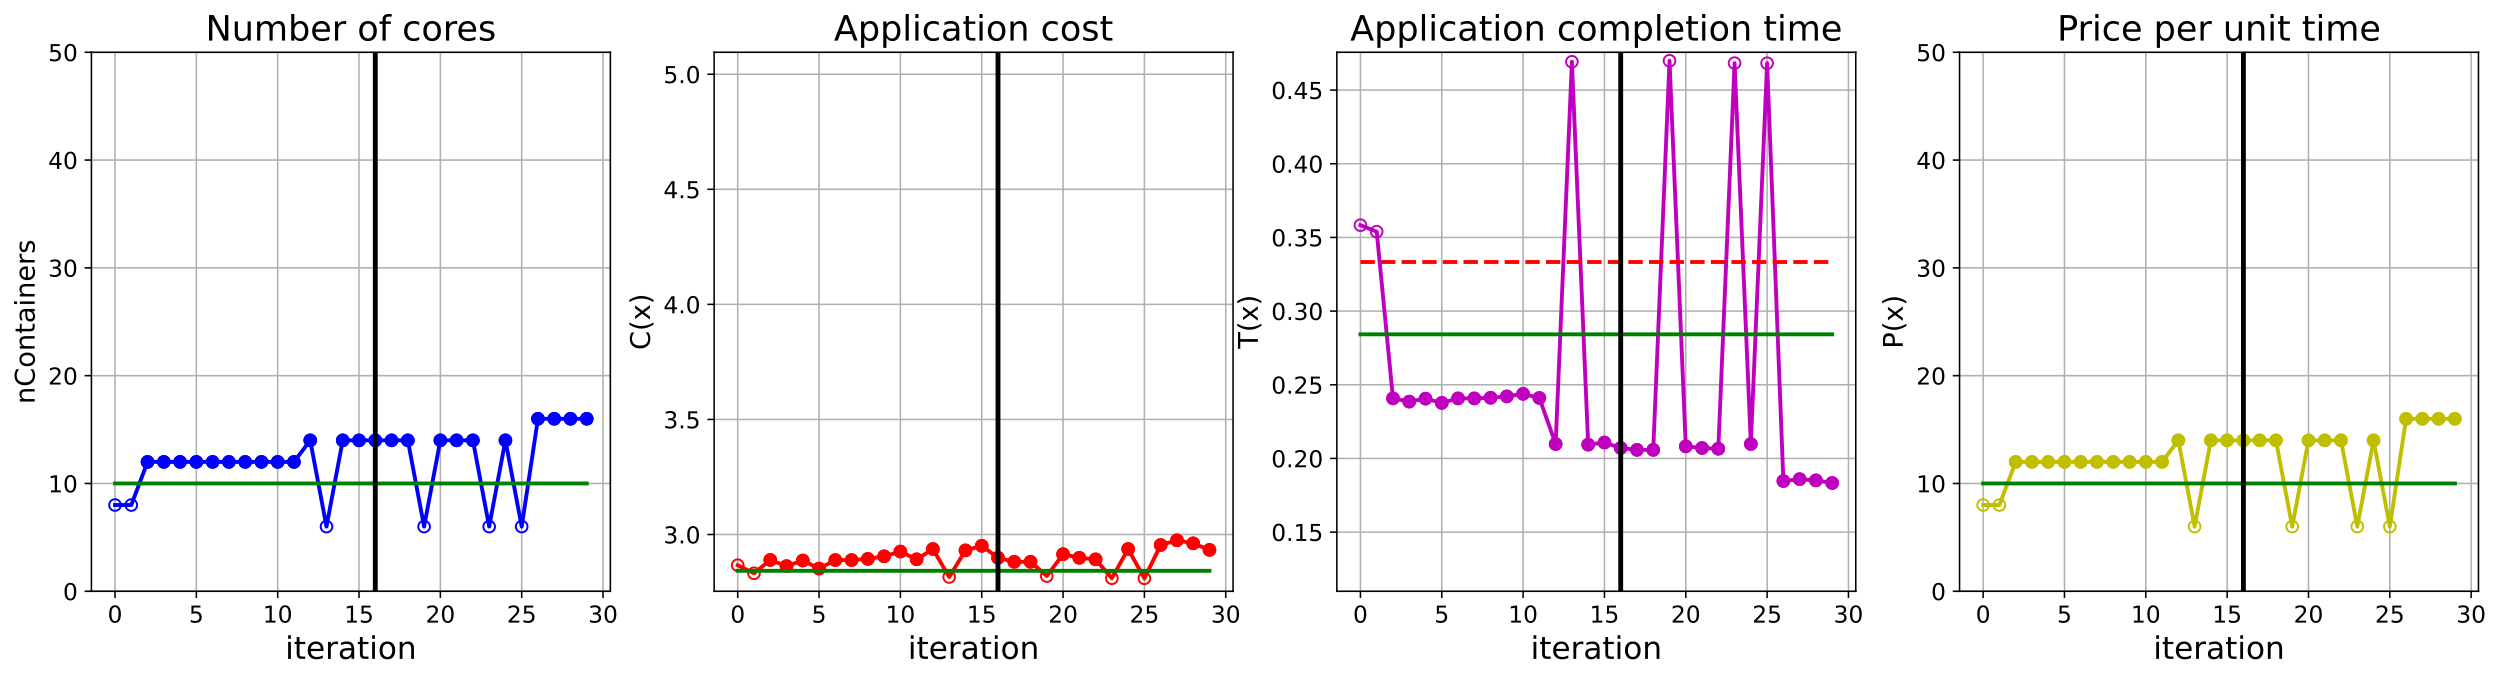 <?xml version="1.0" encoding="utf-8" standalone="no"?>
<!DOCTYPE svg PUBLIC "-//W3C//DTD SVG 1.1//EN"
  "http://www.w3.org/Graphics/SVG/1.1/DTD/svg11.dtd">
<!-- Created with matplotlib (https://matplotlib.org/) -->
<svg height="349.376pt" version="1.1" viewBox="0 0 1285.69 349.376" width="1285.69pt" xmlns="http://www.w3.org/2000/svg" xmlns:xlink="http://www.w3.org/1999/xlink">
 <defs>
  <style type="text/css">
*{stroke-linecap:butt;stroke-linejoin:round;}
  </style>
 </defs>
 <g id="figure_1">
  <g id="patch_1">
   <path d="M 0 349.376 
L 1285.69 349.376 
L 1285.69 0 
L 0 0 
z
" style="fill:#ffffff;"/>
  </g>
  <g id="axes_1">
   <g id="patch_2">
    <path d="M 47.019 304.077 
L 313.889 304.077 
L 313.889 26.877 
L 47.019 26.877 
z
" style="fill:#ffffff;"/>
   </g>
   <g id="matplotlib.axis_1">
    <g id="xtick_1">
     <g id="line2d_1">
      <path clip-path="url(#p8d61aceea9)" d="M 59.15 304.077 
L 59.15 26.877 
" style="fill:none;stroke:#b0b0b0;stroke-linecap:square;stroke-width:0.8;"/>
     </g>
     <g id="line2d_2">
      <defs>
       <path d="M 0 0 
L 0 3.5 
" id="m0469f39b18" style="stroke:#000000;stroke-width:0.8;"/>
      </defs>
      <g>
       <use style="stroke:#000000;stroke-width:0.8;" x="59.15" xlink:href="#m0469f39b18" y="304.077"/>
      </g>
     </g>
     <g id="text_1">
      <!-- 0 -->
      <defs>
       <path d="M 31.781 66.406 
Q 24.172 66.406 20.328 58.906 
Q 16.5 51.422 16.5 36.375 
Q 16.5 21.391 20.328 13.891 
Q 24.172 6.391 31.781 6.391 
Q 39.453 6.391 43.281 13.891 
Q 47.125 21.391 47.125 36.375 
Q 47.125 51.422 43.281 58.906 
Q 39.453 66.406 31.781 66.406 
z
M 31.781 74.219 
Q 44.047 74.219 50.516 64.516 
Q 56.984 54.828 56.984 36.375 
Q 56.984 17.969 50.516 8.266 
Q 44.047 -1.422 31.781 -1.422 
Q 19.531 -1.422 13.062 8.266 
Q 6.594 17.969 6.594 36.375 
Q 6.594 54.828 13.062 64.516 
Q 19.531 74.219 31.781 74.219 
z
" id="DejaVuSans-48"/>
      </defs>
      <g transform="translate(55.332 320.195)scale(0.12 -0.12)">
       <use xlink:href="#DejaVuSans-48"/>
      </g>
     </g>
    </g>
    <g id="xtick_2">
     <g id="line2d_3">
      <path clip-path="url(#p8d61aceea9)" d="M 100.979 304.077 
L 100.979 26.877 
" style="fill:none;stroke:#b0b0b0;stroke-linecap:square;stroke-width:0.8;"/>
     </g>
     <g id="line2d_4">
      <g>
       <use style="stroke:#000000;stroke-width:0.8;" x="100.979" xlink:href="#m0469f39b18" y="304.077"/>
      </g>
     </g>
     <g id="text_2">
      <!-- 5 -->
      <defs>
       <path d="M 10.797 72.906 
L 49.516 72.906 
L 49.516 64.594 
L 19.828 64.594 
L 19.828 46.734 
Q 21.969 47.469 24.109 47.828 
Q 26.266 48.188 28.422 48.188 
Q 40.625 48.188 47.75 41.5 
Q 54.891 34.812 54.891 23.391 
Q 54.891 11.625 47.562 5.094 
Q 40.234 -1.422 26.906 -1.422 
Q 22.312 -1.422 17.547 -0.641 
Q 12.797 0.141 7.719 1.703 
L 7.719 11.625 
Q 12.109 9.234 16.797 8.062 
Q 21.484 6.891 26.703 6.891 
Q 35.156 6.891 40.078 11.328 
Q 45.016 15.766 45.016 23.391 
Q 45.016 31 40.078 35.438 
Q 35.156 39.891 26.703 39.891 
Q 22.75 39.891 18.812 39.016 
Q 14.891 38.141 10.797 36.281 
z
" id="DejaVuSans-53"/>
      </defs>
      <g transform="translate(97.161 320.195)scale(0.12 -0.12)">
       <use xlink:href="#DejaVuSans-53"/>
      </g>
     </g>
    </g>
    <g id="xtick_3">
     <g id="line2d_5">
      <path clip-path="url(#p8d61aceea9)" d="M 142.808 304.077 
L 142.808 26.877 
" style="fill:none;stroke:#b0b0b0;stroke-linecap:square;stroke-width:0.8;"/>
     </g>
     <g id="line2d_6">
      <g>
       <use style="stroke:#000000;stroke-width:0.8;" x="142.808" xlink:href="#m0469f39b18" y="304.077"/>
      </g>
     </g>
     <g id="text_3">
      <!-- 10 -->
      <defs>
       <path d="M 12.406 8.297 
L 28.516 8.297 
L 28.516 63.922 
L 10.984 60.406 
L 10.984 69.391 
L 28.422 72.906 
L 38.281 72.906 
L 38.281 8.297 
L 54.391 8.297 
L 54.391 0 
L 12.406 0 
z
" id="DejaVuSans-49"/>
      </defs>
      <g transform="translate(135.173 320.195)scale(0.12 -0.12)">
       <use xlink:href="#DejaVuSans-49"/>
       <use x="63.623" xlink:href="#DejaVuSans-48"/>
      </g>
     </g>
    </g>
    <g id="xtick_4">
     <g id="line2d_7">
      <path clip-path="url(#p8d61aceea9)" d="M 184.637 304.077 
L 184.637 26.877 
" style="fill:none;stroke:#b0b0b0;stroke-linecap:square;stroke-width:0.8;"/>
     </g>
     <g id="line2d_8">
      <g>
       <use style="stroke:#000000;stroke-width:0.8;" x="184.637" xlink:href="#m0469f39b18" y="304.077"/>
      </g>
     </g>
     <g id="text_4">
      <!-- 15 -->
      <g transform="translate(177.002 320.195)scale(0.12 -0.12)">
       <use xlink:href="#DejaVuSans-49"/>
       <use x="63.623" xlink:href="#DejaVuSans-53"/>
      </g>
     </g>
    </g>
    <g id="xtick_5">
     <g id="line2d_9">
      <path clip-path="url(#p8d61aceea9)" d="M 226.466 304.077 
L 226.466 26.877 
" style="fill:none;stroke:#b0b0b0;stroke-linecap:square;stroke-width:0.8;"/>
     </g>
     <g id="line2d_10">
      <g>
       <use style="stroke:#000000;stroke-width:0.8;" x="226.466" xlink:href="#m0469f39b18" y="304.077"/>
      </g>
     </g>
     <g id="text_5">
      <!-- 20 -->
      <defs>
       <path d="M 19.188 8.297 
L 53.609 8.297 
L 53.609 0 
L 7.328 0 
L 7.328 8.297 
Q 12.938 14.109 22.625 23.891 
Q 32.328 33.688 34.812 36.531 
Q 39.547 41.844 41.422 45.531 
Q 43.312 49.219 43.312 52.781 
Q 43.312 58.594 39.234 62.25 
Q 35.156 65.922 28.609 65.922 
Q 23.969 65.922 18.812 64.312 
Q 13.672 62.703 7.812 59.422 
L 7.812 69.391 
Q 13.766 71.781 18.938 73 
Q 24.125 74.219 28.422 74.219 
Q 39.75 74.219 46.484 68.547 
Q 53.219 62.891 53.219 53.422 
Q 53.219 48.922 51.531 44.891 
Q 49.859 40.875 45.406 35.406 
Q 44.188 33.984 37.641 27.219 
Q 31.109 20.453 19.188 8.297 
z
" id="DejaVuSans-50"/>
      </defs>
      <g transform="translate(218.831 320.195)scale(0.12 -0.12)">
       <use xlink:href="#DejaVuSans-50"/>
       <use x="63.623" xlink:href="#DejaVuSans-48"/>
      </g>
     </g>
    </g>
    <g id="xtick_6">
     <g id="line2d_11">
      <path clip-path="url(#p8d61aceea9)" d="M 268.295 304.077 
L 268.295 26.877 
" style="fill:none;stroke:#b0b0b0;stroke-linecap:square;stroke-width:0.8;"/>
     </g>
     <g id="line2d_12">
      <g>
       <use style="stroke:#000000;stroke-width:0.8;" x="268.295" xlink:href="#m0469f39b18" y="304.077"/>
      </g>
     </g>
     <g id="text_6">
      <!-- 25 -->
      <g transform="translate(260.66 320.195)scale(0.12 -0.12)">
       <use xlink:href="#DejaVuSans-50"/>
       <use x="63.623" xlink:href="#DejaVuSans-53"/>
      </g>
     </g>
    </g>
    <g id="xtick_7">
     <g id="line2d_13">
      <path clip-path="url(#p8d61aceea9)" d="M 310.124 304.077 
L 310.124 26.877 
" style="fill:none;stroke:#b0b0b0;stroke-linecap:square;stroke-width:0.8;"/>
     </g>
     <g id="line2d_14">
      <g>
       <use style="stroke:#000000;stroke-width:0.8;" x="310.124" xlink:href="#m0469f39b18" y="304.077"/>
      </g>
     </g>
     <g id="text_7">
      <!-- 30 -->
      <defs>
       <path d="M 40.578 39.312 
Q 47.656 37.797 51.625 33 
Q 55.609 28.219 55.609 21.188 
Q 55.609 10.406 48.188 4.484 
Q 40.766 -1.422 27.094 -1.422 
Q 22.516 -1.422 17.656 -0.516 
Q 12.797 0.391 7.625 2.203 
L 7.625 11.719 
Q 11.719 9.328 16.594 8.109 
Q 21.484 6.891 26.812 6.891 
Q 36.078 6.891 40.938 10.547 
Q 45.797 14.203 45.797 21.188 
Q 45.797 27.641 41.281 31.266 
Q 36.766 34.906 28.719 34.906 
L 20.219 34.906 
L 20.219 43.016 
L 29.109 43.016 
Q 36.375 43.016 40.234 45.922 
Q 44.094 48.828 44.094 54.297 
Q 44.094 59.906 40.109 62.906 
Q 36.141 65.922 28.719 65.922 
Q 24.656 65.922 20.016 65.031 
Q 15.375 64.156 9.812 62.312 
L 9.812 71.094 
Q 15.438 72.656 20.344 73.438 
Q 25.25 74.219 29.594 74.219 
Q 40.828 74.219 47.359 69.109 
Q 53.906 64.016 53.906 55.328 
Q 53.906 49.266 50.438 45.094 
Q 46.969 40.922 40.578 39.312 
z
" id="DejaVuSans-51"/>
      </defs>
      <g transform="translate(302.489 320.195)scale(0.12 -0.12)">
       <use xlink:href="#DejaVuSans-51"/>
       <use x="63.623" xlink:href="#DejaVuSans-48"/>
      </g>
     </g>
    </g>
    <g id="text_8">
     <!-- iteration -->
     <defs>
      <path d="M 9.422 54.688 
L 18.406 54.688 
L 18.406 0 
L 9.422 0 
z
M 9.422 75.984 
L 18.406 75.984 
L 18.406 64.594 
L 9.422 64.594 
z
" id="DejaVuSans-105"/>
      <path d="M 18.312 70.219 
L 18.312 54.688 
L 36.812 54.688 
L 36.812 47.703 
L 18.312 47.703 
L 18.312 18.016 
Q 18.312 11.328 20.141 9.422 
Q 21.969 7.516 27.594 7.516 
L 36.812 7.516 
L 36.812 0 
L 27.594 0 
Q 17.188 0 13.234 3.875 
Q 9.281 7.766 9.281 18.016 
L 9.281 47.703 
L 2.688 47.703 
L 2.688 54.688 
L 9.281 54.688 
L 9.281 70.219 
z
" id="DejaVuSans-116"/>
      <path d="M 56.203 29.594 
L 56.203 25.203 
L 14.891 25.203 
Q 15.484 15.922 20.484 11.062 
Q 25.484 6.203 34.422 6.203 
Q 39.594 6.203 44.453 7.469 
Q 49.312 8.734 54.109 11.281 
L 54.109 2.781 
Q 49.266 0.734 44.188 -0.344 
Q 39.109 -1.422 33.891 -1.422 
Q 20.797 -1.422 13.156 6.188 
Q 5.516 13.812 5.516 26.812 
Q 5.516 40.234 12.766 48.109 
Q 20.016 56 32.328 56 
Q 43.359 56 49.781 48.891 
Q 56.203 41.797 56.203 29.594 
z
M 47.219 32.234 
Q 47.125 39.594 43.094 43.984 
Q 39.062 48.391 32.422 48.391 
Q 24.906 48.391 20.391 44.141 
Q 15.875 39.891 15.188 32.172 
z
" id="DejaVuSans-101"/>
      <path d="M 41.109 46.297 
Q 39.594 47.172 37.812 47.578 
Q 36.031 48 33.891 48 
Q 26.266 48 22.188 43.047 
Q 18.109 38.094 18.109 28.812 
L 18.109 0 
L 9.078 0 
L 9.078 54.688 
L 18.109 54.688 
L 18.109 46.188 
Q 20.953 51.172 25.484 53.578 
Q 30.031 56 36.531 56 
Q 37.453 56 38.578 55.875 
Q 39.703 55.766 41.062 55.516 
z
" id="DejaVuSans-114"/>
      <path d="M 34.281 27.484 
Q 23.391 27.484 19.188 25 
Q 14.984 22.516 14.984 16.5 
Q 14.984 11.719 18.141 8.906 
Q 21.297 6.109 26.703 6.109 
Q 34.188 6.109 38.703 11.406 
Q 43.219 16.703 43.219 25.484 
L 43.219 27.484 
z
M 52.203 31.203 
L 52.203 0 
L 43.219 0 
L 43.219 8.297 
Q 40.141 3.328 35.547 0.953 
Q 30.953 -1.422 24.312 -1.422 
Q 15.922 -1.422 10.953 3.297 
Q 6 8.016 6 15.922 
Q 6 25.141 12.172 29.828 
Q 18.359 34.516 30.609 34.516 
L 43.219 34.516 
L 43.219 35.406 
Q 43.219 41.609 39.141 45 
Q 35.062 48.391 27.688 48.391 
Q 23 48.391 18.547 47.266 
Q 14.109 46.141 10.016 43.891 
L 10.016 52.203 
Q 14.938 54.109 19.578 55.047 
Q 24.219 56 28.609 56 
Q 40.484 56 46.344 49.844 
Q 52.203 43.703 52.203 31.203 
z
" id="DejaVuSans-97"/>
      <path d="M 30.609 48.391 
Q 23.391 48.391 19.188 42.75 
Q 14.984 37.109 14.984 27.297 
Q 14.984 17.484 19.156 11.844 
Q 23.344 6.203 30.609 6.203 
Q 37.797 6.203 41.984 11.859 
Q 46.188 17.531 46.188 27.297 
Q 46.188 37.016 41.984 42.703 
Q 37.797 48.391 30.609 48.391 
z
M 30.609 56 
Q 42.328 56 49.016 48.375 
Q 55.719 40.766 55.719 27.297 
Q 55.719 13.875 49.016 6.219 
Q 42.328 -1.422 30.609 -1.422 
Q 18.844 -1.422 12.172 6.219 
Q 5.516 13.875 5.516 27.297 
Q 5.516 40.766 12.172 48.375 
Q 18.844 56 30.609 56 
z
" id="DejaVuSans-111"/>
      <path d="M 54.891 33.016 
L 54.891 0 
L 45.906 0 
L 45.906 32.719 
Q 45.906 40.484 42.875 44.328 
Q 39.844 48.188 33.797 48.188 
Q 26.516 48.188 22.312 43.547 
Q 18.109 38.922 18.109 30.906 
L 18.109 0 
L 9.078 0 
L 9.078 54.688 
L 18.109 54.688 
L 18.109 46.188 
Q 21.344 51.125 25.703 53.562 
Q 30.078 56 35.797 56 
Q 45.219 56 50.047 50.172 
Q 54.891 44.344 54.891 33.016 
z
" id="DejaVuSans-110"/>
     </defs>
     <g transform="translate(146.658 338.848)scale(0.16 -0.16)">
      <use xlink:href="#DejaVuSans-105"/>
      <use x="27.783" xlink:href="#DejaVuSans-116"/>
      <use x="66.992" xlink:href="#DejaVuSans-101"/>
      <use x="128.516" xlink:href="#DejaVuSans-114"/>
      <use x="169.629" xlink:href="#DejaVuSans-97"/>
      <use x="230.908" xlink:href="#DejaVuSans-116"/>
      <use x="270.117" xlink:href="#DejaVuSans-105"/>
      <use x="297.9" xlink:href="#DejaVuSans-111"/>
      <use x="359.082" xlink:href="#DejaVuSans-110"/>
     </g>
    </g>
   </g>
   <g id="matplotlib.axis_2">
    <g id="ytick_1">
     <g id="line2d_15">
      <path clip-path="url(#p8d61aceea9)" d="M 47.019 304.077 
L 313.889 304.077 
" style="fill:none;stroke:#b0b0b0;stroke-linecap:square;stroke-width:0.8;"/>
     </g>
     <g id="line2d_16">
      <defs>
       <path d="M 0 0 
L -3.5 0 
" id="m2bf1c02b6f" style="stroke:#000000;stroke-width:0.8;"/>
      </defs>
      <g>
       <use style="stroke:#000000;stroke-width:0.8;" x="47.019" xlink:href="#m2bf1c02b6f" y="304.077"/>
      </g>
     </g>
     <g id="text_9">
      <!-- 0 -->
      <g transform="translate(32.384 308.636)scale(0.12 -0.12)">
       <use xlink:href="#DejaVuSans-48"/>
      </g>
     </g>
    </g>
    <g id="ytick_2">
     <g id="line2d_17">
      <path clip-path="url(#p8d61aceea9)" d="M 47.019 248.637 
L 313.889 248.637 
" style="fill:none;stroke:#b0b0b0;stroke-linecap:square;stroke-width:0.8;"/>
     </g>
     <g id="line2d_18">
      <g>
       <use style="stroke:#000000;stroke-width:0.8;" x="47.019" xlink:href="#m2bf1c02b6f" y="248.637"/>
      </g>
     </g>
     <g id="text_10">
      <!-- 10 -->
      <g transform="translate(24.749 253.196)scale(0.12 -0.12)">
       <use xlink:href="#DejaVuSans-49"/>
       <use x="63.623" xlink:href="#DejaVuSans-48"/>
      </g>
     </g>
    </g>
    <g id="ytick_3">
     <g id="line2d_19">
      <path clip-path="url(#p8d61aceea9)" d="M 47.019 193.197 
L 313.889 193.197 
" style="fill:none;stroke:#b0b0b0;stroke-linecap:square;stroke-width:0.8;"/>
     </g>
     <g id="line2d_20">
      <g>
       <use style="stroke:#000000;stroke-width:0.8;" x="47.019" xlink:href="#m2bf1c02b6f" y="193.197"/>
      </g>
     </g>
     <g id="text_11">
      <!-- 20 -->
      <g transform="translate(24.749 197.756)scale(0.12 -0.12)">
       <use xlink:href="#DejaVuSans-50"/>
       <use x="63.623" xlink:href="#DejaVuSans-48"/>
      </g>
     </g>
    </g>
    <g id="ytick_4">
     <g id="line2d_21">
      <path clip-path="url(#p8d61aceea9)" d="M 47.019 137.757 
L 313.889 137.757 
" style="fill:none;stroke:#b0b0b0;stroke-linecap:square;stroke-width:0.8;"/>
     </g>
     <g id="line2d_22">
      <g>
       <use style="stroke:#000000;stroke-width:0.8;" x="47.019" xlink:href="#m2bf1c02b6f" y="137.757"/>
      </g>
     </g>
     <g id="text_12">
      <!-- 30 -->
      <g transform="translate(24.749 142.316)scale(0.12 -0.12)">
       <use xlink:href="#DejaVuSans-51"/>
       <use x="63.623" xlink:href="#DejaVuSans-48"/>
      </g>
     </g>
    </g>
    <g id="ytick_5">
     <g id="line2d_23">
      <path clip-path="url(#p8d61aceea9)" d="M 47.019 82.317 
L 313.889 82.317 
" style="fill:none;stroke:#b0b0b0;stroke-linecap:square;stroke-width:0.8;"/>
     </g>
     <g id="line2d_24">
      <g>
       <use style="stroke:#000000;stroke-width:0.8;" x="47.019" xlink:href="#m2bf1c02b6f" y="82.317"/>
      </g>
     </g>
     <g id="text_13">
      <!-- 40 -->
      <defs>
       <path d="M 37.797 64.312 
L 12.891 25.391 
L 37.797 25.391 
z
M 35.203 72.906 
L 47.609 72.906 
L 47.609 25.391 
L 58.016 25.391 
L 58.016 17.188 
L 47.609 17.188 
L 47.609 0 
L 37.797 0 
L 37.797 17.188 
L 4.891 17.188 
L 4.891 26.703 
z
" id="DejaVuSans-52"/>
      </defs>
      <g transform="translate(24.749 86.876)scale(0.12 -0.12)">
       <use xlink:href="#DejaVuSans-52"/>
       <use x="63.623" xlink:href="#DejaVuSans-48"/>
      </g>
     </g>
    </g>
    <g id="ytick_6">
     <g id="line2d_25">
      <path clip-path="url(#p8d61aceea9)" d="M 47.019 26.877 
L 313.889 26.877 
" style="fill:none;stroke:#b0b0b0;stroke-linecap:square;stroke-width:0.8;"/>
     </g>
     <g id="line2d_26">
      <g>
       <use style="stroke:#000000;stroke-width:0.8;" x="47.019" xlink:href="#m2bf1c02b6f" y="26.877"/>
      </g>
     </g>
     <g id="text_14">
      <!-- 50 -->
      <g transform="translate(24.749 31.436)scale(0.12 -0.12)">
       <use xlink:href="#DejaVuSans-53"/>
       <use x="63.623" xlink:href="#DejaVuSans-48"/>
      </g>
     </g>
    </g>
    <g id="text_15">
     <!-- nContainers -->
     <defs>
      <path d="M 64.406 67.281 
L 64.406 56.891 
Q 59.422 61.531 53.781 63.812 
Q 48.141 66.109 41.797 66.109 
Q 29.297 66.109 22.656 58.469 
Q 16.016 50.828 16.016 36.375 
Q 16.016 21.969 22.656 14.328 
Q 29.297 6.688 41.797 6.688 
Q 48.141 6.688 53.781 8.984 
Q 59.422 11.281 64.406 15.922 
L 64.406 5.609 
Q 59.234 2.094 53.438 0.328 
Q 47.656 -1.422 41.219 -1.422 
Q 24.656 -1.422 15.125 8.703 
Q 5.609 18.844 5.609 36.375 
Q 5.609 53.953 15.125 64.078 
Q 24.656 74.219 41.219 74.219 
Q 47.75 74.219 53.531 72.484 
Q 59.328 70.75 64.406 67.281 
z
" id="DejaVuSans-67"/>
      <path d="M 44.281 53.078 
L 44.281 44.578 
Q 40.484 46.531 36.375 47.5 
Q 32.281 48.484 27.875 48.484 
Q 21.188 48.484 17.844 46.438 
Q 14.5 44.391 14.5 40.281 
Q 14.5 37.156 16.891 35.375 
Q 19.281 33.594 26.516 31.984 
L 29.594 31.297 
Q 39.156 29.25 43.188 25.516 
Q 47.219 21.781 47.219 15.094 
Q 47.219 7.469 41.188 3.016 
Q 35.156 -1.422 24.609 -1.422 
Q 20.219 -1.422 15.453 -0.562 
Q 10.688 0.297 5.422 2 
L 5.422 11.281 
Q 10.406 8.688 15.234 7.391 
Q 20.062 6.109 24.812 6.109 
Q 31.156 6.109 34.562 8.281 
Q 37.984 10.453 37.984 14.406 
Q 37.984 18.062 35.516 20.016 
Q 33.062 21.969 24.703 23.781 
L 21.578 24.516 
Q 13.234 26.266 9.516 29.906 
Q 5.812 33.547 5.812 39.891 
Q 5.812 47.609 11.281 51.797 
Q 16.75 56 26.812 56 
Q 31.781 56 36.172 55.266 
Q 40.578 54.547 44.281 53.078 
z
" id="DejaVuSans-115"/>
     </defs>
     <g transform="translate(17.838 207.767)rotate(-90)scale(0.14 -0.14)">
      <use xlink:href="#DejaVuSans-110"/>
      <use x="63.379" xlink:href="#DejaVuSans-67"/>
      <use x="133.203" xlink:href="#DejaVuSans-111"/>
      <use x="194.385" xlink:href="#DejaVuSans-110"/>
      <use x="257.764" xlink:href="#DejaVuSans-116"/>
      <use x="296.973" xlink:href="#DejaVuSans-97"/>
      <use x="358.252" xlink:href="#DejaVuSans-105"/>
      <use x="386.035" xlink:href="#DejaVuSans-110"/>
      <use x="449.414" xlink:href="#DejaVuSans-101"/>
      <use x="510.938" xlink:href="#DejaVuSans-114"/>
      <use x="552.051" xlink:href="#DejaVuSans-115"/>
     </g>
    </g>
   </g>
   <g id="line2d_27">
    <path clip-path="url(#p8d61aceea9)" d="M 59.15 259.725 
L 67.516 259.725 
L 75.881 237.549 
L 84.247 237.549 
L 92.613 237.549 
L 100.979 237.549 
L 109.345 237.549 
L 117.711 237.549 
L 126.076 237.549 
L 134.442 237.549 
L 142.808 237.549 
L 151.174 237.549 
L 159.54 226.461 
L 167.905 270.813 
L 176.271 226.461 
L 184.637 226.461 
L 193.003 226.461 
L 201.369 226.461 
L 209.735 226.461 
L 218.1 270.813 
L 226.466 226.461 
L 234.832 226.461 
L 243.198 226.461 
L 251.564 270.813 
L 259.929 226.461 
L 268.295 270.813 
L 276.661 215.373 
L 285.027 215.373 
L 293.393 215.373 
L 301.759 215.373 
" style="fill:none;stroke:#0000ff;stroke-linecap:square;stroke-width:2;"/>
    <defs>
     <path d="M 0 3 
C 0.796 3 1.559 2.684 2.121 2.121 
C 2.684 1.559 3 0.796 3 0 
C 3 -0.796 2.684 -1.559 2.121 -2.121 
C 1.559 -2.684 0.796 -3 0 -3 
C -0.796 -3 -1.559 -2.684 -2.121 -2.121 
C -2.684 -1.559 -3 -0.796 -3 0 
C -3 0.796 -2.684 1.559 -2.121 2.121 
C -1.559 2.684 -0.796 3 0 3 
z
" id="mf2b01ef993" style="stroke:#0000ff;"/>
    </defs>
    <g clip-path="url(#p8d61aceea9)">
     <use style="fill-opacity:0;stroke:#0000ff;" x="59.15" xlink:href="#mf2b01ef993" y="259.725"/>
     <use style="fill-opacity:0;stroke:#0000ff;" x="67.516" xlink:href="#mf2b01ef993" y="259.725"/>
     <use style="fill-opacity:0;stroke:#0000ff;" x="75.881" xlink:href="#mf2b01ef993" y="237.549"/>
     <use style="fill-opacity:0;stroke:#0000ff;" x="84.247" xlink:href="#mf2b01ef993" y="237.549"/>
     <use style="fill-opacity:0;stroke:#0000ff;" x="92.613" xlink:href="#mf2b01ef993" y="237.549"/>
     <use style="fill-opacity:0;stroke:#0000ff;" x="100.979" xlink:href="#mf2b01ef993" y="237.549"/>
     <use style="fill-opacity:0;stroke:#0000ff;" x="109.345" xlink:href="#mf2b01ef993" y="237.549"/>
     <use style="fill-opacity:0;stroke:#0000ff;" x="117.711" xlink:href="#mf2b01ef993" y="237.549"/>
     <use style="fill-opacity:0;stroke:#0000ff;" x="126.076" xlink:href="#mf2b01ef993" y="237.549"/>
     <use style="fill-opacity:0;stroke:#0000ff;" x="134.442" xlink:href="#mf2b01ef993" y="237.549"/>
     <use style="fill-opacity:0;stroke:#0000ff;" x="142.808" xlink:href="#mf2b01ef993" y="237.549"/>
     <use style="fill-opacity:0;stroke:#0000ff;" x="151.174" xlink:href="#mf2b01ef993" y="237.549"/>
     <use style="fill-opacity:0;stroke:#0000ff;" x="159.54" xlink:href="#mf2b01ef993" y="226.461"/>
     <use style="fill-opacity:0;stroke:#0000ff;" x="167.905" xlink:href="#mf2b01ef993" y="270.813"/>
     <use style="fill-opacity:0;stroke:#0000ff;" x="176.271" xlink:href="#mf2b01ef993" y="226.461"/>
     <use style="fill-opacity:0;stroke:#0000ff;" x="184.637" xlink:href="#mf2b01ef993" y="226.461"/>
     <use style="fill-opacity:0;stroke:#0000ff;" x="193.003" xlink:href="#mf2b01ef993" y="226.461"/>
     <use style="fill-opacity:0;stroke:#0000ff;" x="201.369" xlink:href="#mf2b01ef993" y="226.461"/>
     <use style="fill-opacity:0;stroke:#0000ff;" x="209.735" xlink:href="#mf2b01ef993" y="226.461"/>
     <use style="fill-opacity:0;stroke:#0000ff;" x="218.1" xlink:href="#mf2b01ef993" y="270.813"/>
     <use style="fill-opacity:0;stroke:#0000ff;" x="226.466" xlink:href="#mf2b01ef993" y="226.461"/>
     <use style="fill-opacity:0;stroke:#0000ff;" x="234.832" xlink:href="#mf2b01ef993" y="226.461"/>
     <use style="fill-opacity:0;stroke:#0000ff;" x="243.198" xlink:href="#mf2b01ef993" y="226.461"/>
     <use style="fill-opacity:0;stroke:#0000ff;" x="251.564" xlink:href="#mf2b01ef993" y="270.813"/>
     <use style="fill-opacity:0;stroke:#0000ff;" x="259.929" xlink:href="#mf2b01ef993" y="226.461"/>
     <use style="fill-opacity:0;stroke:#0000ff;" x="268.295" xlink:href="#mf2b01ef993" y="270.813"/>
     <use style="fill-opacity:0;stroke:#0000ff;" x="276.661" xlink:href="#mf2b01ef993" y="215.373"/>
     <use style="fill-opacity:0;stroke:#0000ff;" x="285.027" xlink:href="#mf2b01ef993" y="215.373"/>
     <use style="fill-opacity:0;stroke:#0000ff;" x="293.393" xlink:href="#mf2b01ef993" y="215.373"/>
     <use style="fill-opacity:0;stroke:#0000ff;" x="301.759" xlink:href="#mf2b01ef993" y="215.373"/>
    </g>
   </g>
   <g id="line2d_28">
    <defs>
     <path d="M 0 3 
C 0.796 3 1.559 2.684 2.121 2.121 
C 2.684 1.559 3 0.796 3 0 
C 3 -0.796 2.684 -1.559 2.121 -2.121 
C 1.559 -2.684 0.796 -3 0 -3 
C -0.796 -3 -1.559 -2.684 -2.121 -2.121 
C -2.684 -1.559 -3 -0.796 -3 0 
C -3 0.796 -2.684 1.559 -2.121 2.121 
C -1.559 2.684 -0.796 3 0 3 
z
" id="m4489be9f56" style="stroke:#0000ff;"/>
    </defs>
    <g clip-path="url(#p8d61aceea9)">
     <use style="fill:#0000ff;stroke:#0000ff;" x="75.881" xlink:href="#m4489be9f56" y="237.549"/>
    </g>
   </g>
   <g id="line2d_29">
    <g clip-path="url(#p8d61aceea9)">
     <use style="fill:#0000ff;stroke:#0000ff;" x="84.247" xlink:href="#m4489be9f56" y="237.549"/>
    </g>
   </g>
   <g id="line2d_30">
    <g clip-path="url(#p8d61aceea9)">
     <use style="fill:#0000ff;stroke:#0000ff;" x="92.613" xlink:href="#m4489be9f56" y="237.549"/>
    </g>
   </g>
   <g id="line2d_31">
    <g clip-path="url(#p8d61aceea9)">
     <use style="fill:#0000ff;stroke:#0000ff;" x="100.979" xlink:href="#m4489be9f56" y="237.549"/>
    </g>
   </g>
   <g id="line2d_32">
    <g clip-path="url(#p8d61aceea9)">
     <use style="fill:#0000ff;stroke:#0000ff;" x="109.345" xlink:href="#m4489be9f56" y="237.549"/>
    </g>
   </g>
   <g id="line2d_33">
    <g clip-path="url(#p8d61aceea9)">
     <use style="fill:#0000ff;stroke:#0000ff;" x="117.711" xlink:href="#m4489be9f56" y="237.549"/>
    </g>
   </g>
   <g id="line2d_34">
    <g clip-path="url(#p8d61aceea9)">
     <use style="fill:#0000ff;stroke:#0000ff;" x="126.076" xlink:href="#m4489be9f56" y="237.549"/>
    </g>
   </g>
   <g id="line2d_35">
    <g clip-path="url(#p8d61aceea9)">
     <use style="fill:#0000ff;stroke:#0000ff;" x="134.442" xlink:href="#m4489be9f56" y="237.549"/>
    </g>
   </g>
   <g id="line2d_36">
    <g clip-path="url(#p8d61aceea9)">
     <use style="fill:#0000ff;stroke:#0000ff;" x="142.808" xlink:href="#m4489be9f56" y="237.549"/>
    </g>
   </g>
   <g id="line2d_37">
    <g clip-path="url(#p8d61aceea9)">
     <use style="fill:#0000ff;stroke:#0000ff;" x="151.174" xlink:href="#m4489be9f56" y="237.549"/>
    </g>
   </g>
   <g id="line2d_38">
    <g clip-path="url(#p8d61aceea9)">
     <use style="fill:#0000ff;stroke:#0000ff;" x="159.54" xlink:href="#m4489be9f56" y="226.461"/>
    </g>
   </g>
   <g id="line2d_39">
    <g clip-path="url(#p8d61aceea9)">
     <use style="fill:#0000ff;stroke:#0000ff;" x="176.271" xlink:href="#m4489be9f56" y="226.461"/>
    </g>
   </g>
   <g id="line2d_40">
    <g clip-path="url(#p8d61aceea9)">
     <use style="fill:#0000ff;stroke:#0000ff;" x="184.637" xlink:href="#m4489be9f56" y="226.461"/>
    </g>
   </g>
   <g id="line2d_41">
    <g clip-path="url(#p8d61aceea9)">
     <use style="fill:#0000ff;stroke:#0000ff;" x="193.003" xlink:href="#m4489be9f56" y="226.461"/>
    </g>
   </g>
   <g id="line2d_42">
    <g clip-path="url(#p8d61aceea9)">
     <use style="fill:#0000ff;stroke:#0000ff;" x="201.369" xlink:href="#m4489be9f56" y="226.461"/>
    </g>
   </g>
   <g id="line2d_43">
    <g clip-path="url(#p8d61aceea9)">
     <use style="fill:#0000ff;stroke:#0000ff;" x="209.735" xlink:href="#m4489be9f56" y="226.461"/>
    </g>
   </g>
   <g id="line2d_44">
    <g clip-path="url(#p8d61aceea9)">
     <use style="fill:#0000ff;stroke:#0000ff;" x="226.466" xlink:href="#m4489be9f56" y="226.461"/>
    </g>
   </g>
   <g id="line2d_45">
    <g clip-path="url(#p8d61aceea9)">
     <use style="fill:#0000ff;stroke:#0000ff;" x="234.832" xlink:href="#m4489be9f56" y="226.461"/>
    </g>
   </g>
   <g id="line2d_46">
    <g clip-path="url(#p8d61aceea9)">
     <use style="fill:#0000ff;stroke:#0000ff;" x="243.198" xlink:href="#m4489be9f56" y="226.461"/>
    </g>
   </g>
   <g id="line2d_47">
    <g clip-path="url(#p8d61aceea9)">
     <use style="fill:#0000ff;stroke:#0000ff;" x="259.929" xlink:href="#m4489be9f56" y="226.461"/>
    </g>
   </g>
   <g id="line2d_48">
    <g clip-path="url(#p8d61aceea9)">
     <use style="fill:#0000ff;stroke:#0000ff;" x="276.661" xlink:href="#m4489be9f56" y="215.373"/>
    </g>
   </g>
   <g id="line2d_49">
    <g clip-path="url(#p8d61aceea9)">
     <use style="fill:#0000ff;stroke:#0000ff;" x="285.027" xlink:href="#m4489be9f56" y="215.373"/>
    </g>
   </g>
   <g id="line2d_50">
    <g clip-path="url(#p8d61aceea9)">
     <use style="fill:#0000ff;stroke:#0000ff;" x="293.393" xlink:href="#m4489be9f56" y="215.373"/>
    </g>
   </g>
   <g id="line2d_51">
    <g clip-path="url(#p8d61aceea9)">
     <use style="fill:#0000ff;stroke:#0000ff;" x="301.759" xlink:href="#m4489be9f56" y="215.373"/>
    </g>
   </g>
   <g id="line2d_52">
    <path clip-path="url(#p8d61aceea9)" d="M 59.15 248.637 
L 67.516 248.637 
L 75.881 248.637 
L 84.247 248.637 
L 92.613 248.637 
L 100.979 248.637 
L 109.345 248.637 
L 117.711 248.637 
L 126.076 248.637 
L 134.442 248.637 
L 142.808 248.637 
L 151.174 248.637 
L 159.54 248.637 
L 167.905 248.637 
L 176.271 248.637 
L 184.637 248.637 
L 193.003 248.637 
L 201.369 248.637 
L 209.735 248.637 
L 218.1 248.637 
L 226.466 248.637 
L 234.832 248.637 
L 243.198 248.637 
L 251.564 248.637 
L 259.929 248.637 
L 268.295 248.637 
L 276.661 248.637 
L 285.027 248.637 
L 293.393 248.637 
L 301.759 248.637 
" style="fill:none;stroke:#008000;stroke-linecap:square;stroke-width:2;"/>
   </g>
   <g id="line2d_53">
    <path clip-path="url(#p8d61aceea9)" d="M 193.003 304.077 
L 193.003 26.877 
" style="fill:none;stroke:#000000;stroke-linecap:square;stroke-width:2.5;"/>
   </g>
   <g id="patch_3">
    <path d="M 47.019 304.077 
L 47.019 26.877 
" style="fill:none;stroke:#000000;stroke-linecap:square;stroke-linejoin:miter;stroke-width:0.8;"/>
   </g>
   <g id="patch_4">
    <path d="M 313.889 304.077 
L 313.889 26.877 
" style="fill:none;stroke:#000000;stroke-linecap:square;stroke-linejoin:miter;stroke-width:0.8;"/>
   </g>
   <g id="patch_5">
    <path d="M 47.019 304.077 
L 313.889 304.077 
" style="fill:none;stroke:#000000;stroke-linecap:square;stroke-linejoin:miter;stroke-width:0.8;"/>
   </g>
   <g id="patch_6">
    <path d="M 47.019 26.877 
L 313.889 26.877 
" style="fill:none;stroke:#000000;stroke-linecap:square;stroke-linejoin:miter;stroke-width:0.8;"/>
   </g>
   <g id="text_16">
    <!-- Number of cores -->
    <defs>
     <path d="M 9.812 72.906 
L 23.094 72.906 
L 55.422 11.922 
L 55.422 72.906 
L 64.984 72.906 
L 64.984 0 
L 51.703 0 
L 19.391 60.984 
L 19.391 0 
L 9.812 0 
z
" id="DejaVuSans-78"/>
     <path d="M 8.5 21.578 
L 8.5 54.688 
L 17.484 54.688 
L 17.484 21.922 
Q 17.484 14.156 20.5 10.266 
Q 23.531 6.391 29.594 6.391 
Q 36.859 6.391 41.078 11.031 
Q 45.312 15.672 45.312 23.688 
L 45.312 54.688 
L 54.297 54.688 
L 54.297 0 
L 45.312 0 
L 45.312 8.406 
Q 42.047 3.422 37.719 1 
Q 33.406 -1.422 27.688 -1.422 
Q 18.266 -1.422 13.375 4.438 
Q 8.5 10.297 8.5 21.578 
z
M 31.109 56 
z
" id="DejaVuSans-117"/>
     <path d="M 52 44.188 
Q 55.375 50.25 60.062 53.125 
Q 64.75 56 71.094 56 
Q 79.641 56 84.281 50.016 
Q 88.922 44.047 88.922 33.016 
L 88.922 0 
L 79.891 0 
L 79.891 32.719 
Q 79.891 40.578 77.094 44.375 
Q 74.312 48.188 68.609 48.188 
Q 61.625 48.188 57.562 43.547 
Q 53.516 38.922 53.516 30.906 
L 53.516 0 
L 44.484 0 
L 44.484 32.719 
Q 44.484 40.625 41.703 44.406 
Q 38.922 48.188 33.109 48.188 
Q 26.219 48.188 22.156 43.531 
Q 18.109 38.875 18.109 30.906 
L 18.109 0 
L 9.078 0 
L 9.078 54.688 
L 18.109 54.688 
L 18.109 46.188 
Q 21.188 51.219 25.484 53.609 
Q 29.781 56 35.688 56 
Q 41.656 56 45.828 52.969 
Q 50 49.953 52 44.188 
z
" id="DejaVuSans-109"/>
     <path d="M 48.688 27.297 
Q 48.688 37.203 44.609 42.844 
Q 40.531 48.484 33.406 48.484 
Q 26.266 48.484 22.188 42.844 
Q 18.109 37.203 18.109 27.297 
Q 18.109 17.391 22.188 11.75 
Q 26.266 6.109 33.406 6.109 
Q 40.531 6.109 44.609 11.75 
Q 48.688 17.391 48.688 27.297 
z
M 18.109 46.391 
Q 20.953 51.266 25.266 53.625 
Q 29.594 56 35.594 56 
Q 45.562 56 51.781 48.094 
Q 58.016 40.188 58.016 27.297 
Q 58.016 14.406 51.781 6.484 
Q 45.562 -1.422 35.594 -1.422 
Q 29.594 -1.422 25.266 0.953 
Q 20.953 3.328 18.109 8.203 
L 18.109 0 
L 9.078 0 
L 9.078 75.984 
L 18.109 75.984 
z
" id="DejaVuSans-98"/>
     <path id="DejaVuSans-32"/>
     <path d="M 37.109 75.984 
L 37.109 68.5 
L 28.516 68.5 
Q 23.688 68.5 21.797 66.547 
Q 19.922 64.594 19.922 59.516 
L 19.922 54.688 
L 34.719 54.688 
L 34.719 47.703 
L 19.922 47.703 
L 19.922 0 
L 10.891 0 
L 10.891 47.703 
L 2.297 47.703 
L 2.297 54.688 
L 10.891 54.688 
L 10.891 58.5 
Q 10.891 67.625 15.141 71.797 
Q 19.391 75.984 28.609 75.984 
z
" id="DejaVuSans-102"/>
     <path d="M 48.781 52.594 
L 48.781 44.188 
Q 44.969 46.297 41.141 47.344 
Q 37.312 48.391 33.406 48.391 
Q 24.656 48.391 19.812 42.844 
Q 14.984 37.312 14.984 27.297 
Q 14.984 17.281 19.812 11.734 
Q 24.656 6.203 33.406 6.203 
Q 37.312 6.203 41.141 7.25 
Q 44.969 8.297 48.781 10.406 
L 48.781 2.094 
Q 45.016 0.344 40.984 -0.531 
Q 36.969 -1.422 32.422 -1.422 
Q 20.062 -1.422 12.781 6.344 
Q 5.516 14.109 5.516 27.297 
Q 5.516 40.672 12.859 48.328 
Q 20.219 56 33.016 56 
Q 37.156 56 41.109 55.141 
Q 45.062 54.297 48.781 52.594 
z
" id="DejaVuSans-99"/>
    </defs>
    <g transform="translate(105.725 20.877)scale(0.18 -0.18)">
     <use xlink:href="#DejaVuSans-78"/>
     <use x="74.805" xlink:href="#DejaVuSans-117"/>
     <use x="138.184" xlink:href="#DejaVuSans-109"/>
     <use x="235.596" xlink:href="#DejaVuSans-98"/>
     <use x="299.072" xlink:href="#DejaVuSans-101"/>
     <use x="360.596" xlink:href="#DejaVuSans-114"/>
     <use x="401.709" xlink:href="#DejaVuSans-32"/>
     <use x="433.496" xlink:href="#DejaVuSans-111"/>
     <use x="494.678" xlink:href="#DejaVuSans-102"/>
     <use x="529.883" xlink:href="#DejaVuSans-32"/>
     <use x="561.67" xlink:href="#DejaVuSans-99"/>
     <use x="616.65" xlink:href="#DejaVuSans-111"/>
     <use x="677.832" xlink:href="#DejaVuSans-114"/>
     <use x="716.695" xlink:href="#DejaVuSans-101"/>
     <use x="778.219" xlink:href="#DejaVuSans-115"/>
    </g>
   </g>
  </g>
  <g id="axes_2">
   <g id="patch_7">
    <path d="M 367.263 304.077 
L 634.132 304.077 
L 634.132 26.877 
L 367.263 26.877 
z
" style="fill:#ffffff;"/>
   </g>
   <g id="matplotlib.axis_3">
    <g id="xtick_8">
     <g id="line2d_54">
      <path clip-path="url(#p467a9d8dfa)" d="M 379.393 304.077 
L 379.393 26.877 
" style="fill:none;stroke:#b0b0b0;stroke-linecap:square;stroke-width:0.8;"/>
     </g>
     <g id="line2d_55">
      <g>
       <use style="stroke:#000000;stroke-width:0.8;" x="379.393" xlink:href="#m0469f39b18" y="304.077"/>
      </g>
     </g>
     <g id="text_17">
      <!-- 0 -->
      <g transform="translate(375.576 320.195)scale(0.12 -0.12)">
       <use xlink:href="#DejaVuSans-48"/>
      </g>
     </g>
    </g>
    <g id="xtick_9">
     <g id="line2d_56">
      <path clip-path="url(#p467a9d8dfa)" d="M 421.222 304.077 
L 421.222 26.877 
" style="fill:none;stroke:#b0b0b0;stroke-linecap:square;stroke-width:0.8;"/>
     </g>
     <g id="line2d_57">
      <g>
       <use style="stroke:#000000;stroke-width:0.8;" x="421.222" xlink:href="#m0469f39b18" y="304.077"/>
      </g>
     </g>
     <g id="text_18">
      <!-- 5 -->
      <g transform="translate(417.405 320.195)scale(0.12 -0.12)">
       <use xlink:href="#DejaVuSans-53"/>
      </g>
     </g>
    </g>
    <g id="xtick_10">
     <g id="line2d_58">
      <path clip-path="url(#p467a9d8dfa)" d="M 463.051 304.077 
L 463.051 26.877 
" style="fill:none;stroke:#b0b0b0;stroke-linecap:square;stroke-width:0.8;"/>
     </g>
     <g id="line2d_59">
      <g>
       <use style="stroke:#000000;stroke-width:0.8;" x="463.051" xlink:href="#m0469f39b18" y="304.077"/>
      </g>
     </g>
     <g id="text_19">
      <!-- 10 -->
      <g transform="translate(455.416 320.195)scale(0.12 -0.12)">
       <use xlink:href="#DejaVuSans-49"/>
       <use x="63.623" xlink:href="#DejaVuSans-48"/>
      </g>
     </g>
    </g>
    <g id="xtick_11">
     <g id="line2d_60">
      <path clip-path="url(#p467a9d8dfa)" d="M 504.881 304.077 
L 504.881 26.877 
" style="fill:none;stroke:#b0b0b0;stroke-linecap:square;stroke-width:0.8;"/>
     </g>
     <g id="line2d_61">
      <g>
       <use style="stroke:#000000;stroke-width:0.8;" x="504.881" xlink:href="#m0469f39b18" y="304.077"/>
      </g>
     </g>
     <g id="text_20">
      <!-- 15 -->
      <g transform="translate(497.246 320.195)scale(0.12 -0.12)">
       <use xlink:href="#DejaVuSans-49"/>
       <use x="63.623" xlink:href="#DejaVuSans-53"/>
      </g>
     </g>
    </g>
    <g id="xtick_12">
     <g id="line2d_62">
      <path clip-path="url(#p467a9d8dfa)" d="M 546.71 304.077 
L 546.71 26.877 
" style="fill:none;stroke:#b0b0b0;stroke-linecap:square;stroke-width:0.8;"/>
     </g>
     <g id="line2d_63">
      <g>
       <use style="stroke:#000000;stroke-width:0.8;" x="546.71" xlink:href="#m0469f39b18" y="304.077"/>
      </g>
     </g>
     <g id="text_21">
      <!-- 20 -->
      <g transform="translate(539.075 320.195)scale(0.12 -0.12)">
       <use xlink:href="#DejaVuSans-50"/>
       <use x="63.623" xlink:href="#DejaVuSans-48"/>
      </g>
     </g>
    </g>
    <g id="xtick_13">
     <g id="line2d_64">
      <path clip-path="url(#p467a9d8dfa)" d="M 588.539 304.077 
L 588.539 26.877 
" style="fill:none;stroke:#b0b0b0;stroke-linecap:square;stroke-width:0.8;"/>
     </g>
     <g id="line2d_65">
      <g>
       <use style="stroke:#000000;stroke-width:0.8;" x="588.539" xlink:href="#m0469f39b18" y="304.077"/>
      </g>
     </g>
     <g id="text_22">
      <!-- 25 -->
      <g transform="translate(580.904 320.195)scale(0.12 -0.12)">
       <use xlink:href="#DejaVuSans-50"/>
       <use x="63.623" xlink:href="#DejaVuSans-53"/>
      </g>
     </g>
    </g>
    <g id="xtick_14">
     <g id="line2d_66">
      <path clip-path="url(#p467a9d8dfa)" d="M 630.368 304.077 
L 630.368 26.877 
" style="fill:none;stroke:#b0b0b0;stroke-linecap:square;stroke-width:0.8;"/>
     </g>
     <g id="line2d_67">
      <g>
       <use style="stroke:#000000;stroke-width:0.8;" x="630.368" xlink:href="#m0469f39b18" y="304.077"/>
      </g>
     </g>
     <g id="text_23">
      <!-- 30 -->
      <g transform="translate(622.733 320.195)scale(0.12 -0.12)">
       <use xlink:href="#DejaVuSans-51"/>
       <use x="63.623" xlink:href="#DejaVuSans-48"/>
      </g>
     </g>
    </g>
    <g id="text_24">
     <!-- iteration -->
     <g transform="translate(466.901 338.848)scale(0.16 -0.16)">
      <use xlink:href="#DejaVuSans-105"/>
      <use x="27.783" xlink:href="#DejaVuSans-116"/>
      <use x="66.992" xlink:href="#DejaVuSans-101"/>
      <use x="128.516" xlink:href="#DejaVuSans-114"/>
      <use x="169.629" xlink:href="#DejaVuSans-97"/>
      <use x="230.908" xlink:href="#DejaVuSans-116"/>
      <use x="270.117" xlink:href="#DejaVuSans-105"/>
      <use x="297.9" xlink:href="#DejaVuSans-111"/>
      <use x="359.082" xlink:href="#DejaVuSans-110"/>
     </g>
    </g>
   </g>
   <g id="matplotlib.axis_4">
    <g id="ytick_7">
     <g id="line2d_68">
      <path clip-path="url(#p467a9d8dfa)" d="M 367.263 274.891 
L 634.132 274.891 
" style="fill:none;stroke:#b0b0b0;stroke-linecap:square;stroke-width:0.8;"/>
     </g>
     <g id="line2d_69">
      <g>
       <use style="stroke:#000000;stroke-width:0.8;" x="367.263" xlink:href="#m2bf1c02b6f" y="274.891"/>
      </g>
     </g>
     <g id="text_25">
      <!-- 3.0 -->
      <defs>
       <path d="M 10.688 12.406 
L 21 12.406 
L 21 0 
L 10.688 0 
z
" id="DejaVuSans-46"/>
      </defs>
      <g transform="translate(341.179 279.45)scale(0.12 -0.12)">
       <use xlink:href="#DejaVuSans-51"/>
       <use x="63.623" xlink:href="#DejaVuSans-46"/>
       <use x="95.41" xlink:href="#DejaVuSans-48"/>
      </g>
     </g>
    </g>
    <g id="ytick_8">
     <g id="line2d_70">
      <path clip-path="url(#p467a9d8dfa)" d="M 367.263 215.715 
L 634.132 215.715 
" style="fill:none;stroke:#b0b0b0;stroke-linecap:square;stroke-width:0.8;"/>
     </g>
     <g id="line2d_71">
      <g>
       <use style="stroke:#000000;stroke-width:0.8;" x="367.263" xlink:href="#m2bf1c02b6f" y="215.715"/>
      </g>
     </g>
     <g id="text_26">
      <!-- 3.5 -->
      <g transform="translate(341.179 220.274)scale(0.12 -0.12)">
       <use xlink:href="#DejaVuSans-51"/>
       <use x="63.623" xlink:href="#DejaVuSans-46"/>
       <use x="95.41" xlink:href="#DejaVuSans-53"/>
      </g>
     </g>
    </g>
    <g id="ytick_9">
     <g id="line2d_72">
      <path clip-path="url(#p467a9d8dfa)" d="M 367.263 156.539 
L 634.132 156.539 
" style="fill:none;stroke:#b0b0b0;stroke-linecap:square;stroke-width:0.8;"/>
     </g>
     <g id="line2d_73">
      <g>
       <use style="stroke:#000000;stroke-width:0.8;" x="367.263" xlink:href="#m2bf1c02b6f" y="156.539"/>
      </g>
     </g>
     <g id="text_27">
      <!-- 4.0 -->
      <g transform="translate(341.179 161.098)scale(0.12 -0.12)">
       <use xlink:href="#DejaVuSans-52"/>
       <use x="63.623" xlink:href="#DejaVuSans-46"/>
       <use x="95.41" xlink:href="#DejaVuSans-48"/>
      </g>
     </g>
    </g>
    <g id="ytick_10">
     <g id="line2d_74">
      <path clip-path="url(#p467a9d8dfa)" d="M 367.263 97.363 
L 634.132 97.363 
" style="fill:none;stroke:#b0b0b0;stroke-linecap:square;stroke-width:0.8;"/>
     </g>
     <g id="line2d_75">
      <g>
       <use style="stroke:#000000;stroke-width:0.8;" x="367.263" xlink:href="#m2bf1c02b6f" y="97.363"/>
      </g>
     </g>
     <g id="text_28">
      <!-- 4.5 -->
      <g transform="translate(341.179 101.922)scale(0.12 -0.12)">
       <use xlink:href="#DejaVuSans-52"/>
       <use x="63.623" xlink:href="#DejaVuSans-46"/>
       <use x="95.41" xlink:href="#DejaVuSans-53"/>
      </g>
     </g>
    </g>
    <g id="ytick_11">
     <g id="line2d_76">
      <path clip-path="url(#p467a9d8dfa)" d="M 367.263 38.187 
L 634.132 38.187 
" style="fill:none;stroke:#b0b0b0;stroke-linecap:square;stroke-width:0.8;"/>
     </g>
     <g id="line2d_77">
      <g>
       <use style="stroke:#000000;stroke-width:0.8;" x="367.263" xlink:href="#m2bf1c02b6f" y="38.187"/>
      </g>
     </g>
     <g id="text_29">
      <!-- 5.0 -->
      <g transform="translate(341.179 42.746)scale(0.12 -0.12)">
       <use xlink:href="#DejaVuSans-53"/>
       <use x="63.623" xlink:href="#DejaVuSans-46"/>
       <use x="95.41" xlink:href="#DejaVuSans-48"/>
      </g>
     </g>
    </g>
    <g id="text_30">
     <!-- C(x) -->
     <defs>
      <path d="M 31 75.875 
Q 24.469 64.656 21.281 53.656 
Q 18.109 42.672 18.109 31.391 
Q 18.109 20.125 21.312 9.062 
Q 24.516 -2 31 -13.188 
L 23.188 -13.188 
Q 15.875 -1.703 12.234 9.375 
Q 8.594 20.453 8.594 31.391 
Q 8.594 42.281 12.203 53.312 
Q 15.828 64.359 23.188 75.875 
z
" id="DejaVuSans-40"/>
      <path d="M 54.891 54.688 
L 35.109 28.078 
L 55.906 0 
L 45.312 0 
L 29.391 21.484 
L 13.484 0 
L 2.875 0 
L 24.125 28.609 
L 4.688 54.688 
L 15.281 54.688 
L 29.781 35.203 
L 44.281 54.688 
z
" id="DejaVuSans-120"/>
      <path d="M 8.016 75.875 
L 15.828 75.875 
Q 23.141 64.359 26.781 53.312 
Q 30.422 42.281 30.422 31.391 
Q 30.422 20.453 26.781 9.375 
Q 23.141 -1.703 15.828 -13.188 
L 8.016 -13.188 
Q 14.5 -2 17.703 9.062 
Q 20.906 20.125 20.906 31.391 
Q 20.906 42.672 17.703 53.656 
Q 14.5 64.656 8.016 75.875 
z
" id="DejaVuSans-41"/>
     </defs>
     <g transform="translate(334.268 179.97)rotate(-90)scale(0.14 -0.14)">
      <use xlink:href="#DejaVuSans-67"/>
      <use x="69.824" xlink:href="#DejaVuSans-40"/>
      <use x="108.838" xlink:href="#DejaVuSans-120"/>
      <use x="168.018" xlink:href="#DejaVuSans-41"/>
     </g>
    </g>
   </g>
   <g id="line2d_78">
    <path clip-path="url(#p467a9d8dfa)" d="M 379.393 290.688 
L 387.759 294.837 
L 396.125 287.983 
L 404.491 291.138 
L 412.857 288.264 
L 421.222 292.398 
L 429.588 288.041 
L 437.954 288.032 
L 446.32 287.43 
L 454.686 286.1 
L 463.051 283.659 
L 471.417 287.634 
L 479.783 282.359 
L 488.149 296.734 
L 496.515 283.046 
L 504.881 280.689 
L 513.246 286.845 
L 521.612 288.922 
L 529.978 288.925 
L 538.344 296.251 
L 546.71 285.001 
L 555.075 286.863 
L 563.441 287.674 
L 571.807 297.388 
L 580.173 282.357 
L 588.539 297.427 
L 596.905 280.276 
L 605.27 277.861 
L 613.636 279.427 
L 622.002 282.792 
" style="fill:none;stroke:#ff0000;stroke-linecap:square;stroke-width:2;"/>
    <defs>
     <path d="M 0 3 
C 0.796 3 1.559 2.684 2.121 2.121 
C 2.684 1.559 3 0.796 3 0 
C 3 -0.796 2.684 -1.559 2.121 -2.121 
C 1.559 -2.684 0.796 -3 0 -3 
C -0.796 -3 -1.559 -2.684 -2.121 -2.121 
C -2.684 -1.559 -3 -0.796 -3 0 
C -3 0.796 -2.684 1.559 -2.121 2.121 
C -1.559 2.684 -0.796 3 0 3 
z
" id="mec7e0239a7" style="stroke:#ff0000;"/>
    </defs>
    <g clip-path="url(#p467a9d8dfa)">
     <use style="fill-opacity:0;stroke:#ff0000;" x="379.393" xlink:href="#mec7e0239a7" y="290.688"/>
     <use style="fill-opacity:0;stroke:#ff0000;" x="387.759" xlink:href="#mec7e0239a7" y="294.837"/>
     <use style="fill-opacity:0;stroke:#ff0000;" x="396.125" xlink:href="#mec7e0239a7" y="287.983"/>
     <use style="fill-opacity:0;stroke:#ff0000;" x="404.491" xlink:href="#mec7e0239a7" y="291.138"/>
     <use style="fill-opacity:0;stroke:#ff0000;" x="412.857" xlink:href="#mec7e0239a7" y="288.264"/>
     <use style="fill-opacity:0;stroke:#ff0000;" x="421.222" xlink:href="#mec7e0239a7" y="292.398"/>
     <use style="fill-opacity:0;stroke:#ff0000;" x="429.588" xlink:href="#mec7e0239a7" y="288.041"/>
     <use style="fill-opacity:0;stroke:#ff0000;" x="437.954" xlink:href="#mec7e0239a7" y="288.032"/>
     <use style="fill-opacity:0;stroke:#ff0000;" x="446.32" xlink:href="#mec7e0239a7" y="287.43"/>
     <use style="fill-opacity:0;stroke:#ff0000;" x="454.686" xlink:href="#mec7e0239a7" y="286.1"/>
     <use style="fill-opacity:0;stroke:#ff0000;" x="463.051" xlink:href="#mec7e0239a7" y="283.659"/>
     <use style="fill-opacity:0;stroke:#ff0000;" x="471.417" xlink:href="#mec7e0239a7" y="287.634"/>
     <use style="fill-opacity:0;stroke:#ff0000;" x="479.783" xlink:href="#mec7e0239a7" y="282.359"/>
     <use style="fill-opacity:0;stroke:#ff0000;" x="488.149" xlink:href="#mec7e0239a7" y="296.734"/>
     <use style="fill-opacity:0;stroke:#ff0000;" x="496.515" xlink:href="#mec7e0239a7" y="283.046"/>
     <use style="fill-opacity:0;stroke:#ff0000;" x="504.881" xlink:href="#mec7e0239a7" y="280.689"/>
     <use style="fill-opacity:0;stroke:#ff0000;" x="513.246" xlink:href="#mec7e0239a7" y="286.845"/>
     <use style="fill-opacity:0;stroke:#ff0000;" x="521.612" xlink:href="#mec7e0239a7" y="288.922"/>
     <use style="fill-opacity:0;stroke:#ff0000;" x="529.978" xlink:href="#mec7e0239a7" y="288.925"/>
     <use style="fill-opacity:0;stroke:#ff0000;" x="538.344" xlink:href="#mec7e0239a7" y="296.251"/>
     <use style="fill-opacity:0;stroke:#ff0000;" x="546.71" xlink:href="#mec7e0239a7" y="285.001"/>
     <use style="fill-opacity:0;stroke:#ff0000;" x="555.075" xlink:href="#mec7e0239a7" y="286.863"/>
     <use style="fill-opacity:0;stroke:#ff0000;" x="563.441" xlink:href="#mec7e0239a7" y="287.674"/>
     <use style="fill-opacity:0;stroke:#ff0000;" x="571.807" xlink:href="#mec7e0239a7" y="297.388"/>
     <use style="fill-opacity:0;stroke:#ff0000;" x="580.173" xlink:href="#mec7e0239a7" y="282.357"/>
     <use style="fill-opacity:0;stroke:#ff0000;" x="588.539" xlink:href="#mec7e0239a7" y="297.427"/>
     <use style="fill-opacity:0;stroke:#ff0000;" x="596.905" xlink:href="#mec7e0239a7" y="280.276"/>
     <use style="fill-opacity:0;stroke:#ff0000;" x="605.27" xlink:href="#mec7e0239a7" y="277.861"/>
     <use style="fill-opacity:0;stroke:#ff0000;" x="613.636" xlink:href="#mec7e0239a7" y="279.427"/>
     <use style="fill-opacity:0;stroke:#ff0000;" x="622.002" xlink:href="#mec7e0239a7" y="282.792"/>
    </g>
   </g>
   <g id="line2d_79">
    <defs>
     <path d="M 0 3 
C 0.796 3 1.559 2.684 2.121 2.121 
C 2.684 1.559 3 0.796 3 0 
C 3 -0.796 2.684 -1.559 2.121 -2.121 
C 1.559 -2.684 0.796 -3 0 -3 
C -0.796 -3 -1.559 -2.684 -2.121 -2.121 
C -2.684 -1.559 -3 -0.796 -3 0 
C -3 0.796 -2.684 1.559 -2.121 2.121 
C -1.559 2.684 -0.796 3 0 3 
z
" id="md82ea37dcb" style="stroke:#ff0000;"/>
    </defs>
    <g clip-path="url(#p467a9d8dfa)">
     <use style="fill:#ff0000;stroke:#ff0000;" x="396.125" xlink:href="#md82ea37dcb" y="287.983"/>
    </g>
   </g>
   <g id="line2d_80">
    <g clip-path="url(#p467a9d8dfa)">
     <use style="fill:#ff0000;stroke:#ff0000;" x="404.491" xlink:href="#md82ea37dcb" y="291.138"/>
    </g>
   </g>
   <g id="line2d_81">
    <g clip-path="url(#p467a9d8dfa)">
     <use style="fill:#ff0000;stroke:#ff0000;" x="412.857" xlink:href="#md82ea37dcb" y="288.264"/>
    </g>
   </g>
   <g id="line2d_82">
    <g clip-path="url(#p467a9d8dfa)">
     <use style="fill:#ff0000;stroke:#ff0000;" x="421.222" xlink:href="#md82ea37dcb" y="292.398"/>
    </g>
   </g>
   <g id="line2d_83">
    <g clip-path="url(#p467a9d8dfa)">
     <use style="fill:#ff0000;stroke:#ff0000;" x="429.588" xlink:href="#md82ea37dcb" y="288.041"/>
    </g>
   </g>
   <g id="line2d_84">
    <g clip-path="url(#p467a9d8dfa)">
     <use style="fill:#ff0000;stroke:#ff0000;" x="437.954" xlink:href="#md82ea37dcb" y="288.032"/>
    </g>
   </g>
   <g id="line2d_85">
    <g clip-path="url(#p467a9d8dfa)">
     <use style="fill:#ff0000;stroke:#ff0000;" x="446.32" xlink:href="#md82ea37dcb" y="287.43"/>
    </g>
   </g>
   <g id="line2d_86">
    <g clip-path="url(#p467a9d8dfa)">
     <use style="fill:#ff0000;stroke:#ff0000;" x="454.686" xlink:href="#md82ea37dcb" y="286.1"/>
    </g>
   </g>
   <g id="line2d_87">
    <g clip-path="url(#p467a9d8dfa)">
     <use style="fill:#ff0000;stroke:#ff0000;" x="463.051" xlink:href="#md82ea37dcb" y="283.659"/>
    </g>
   </g>
   <g id="line2d_88">
    <g clip-path="url(#p467a9d8dfa)">
     <use style="fill:#ff0000;stroke:#ff0000;" x="471.417" xlink:href="#md82ea37dcb" y="287.634"/>
    </g>
   </g>
   <g id="line2d_89">
    <g clip-path="url(#p467a9d8dfa)">
     <use style="fill:#ff0000;stroke:#ff0000;" x="479.783" xlink:href="#md82ea37dcb" y="282.359"/>
    </g>
   </g>
   <g id="line2d_90">
    <g clip-path="url(#p467a9d8dfa)">
     <use style="fill:#ff0000;stroke:#ff0000;" x="496.515" xlink:href="#md82ea37dcb" y="283.046"/>
    </g>
   </g>
   <g id="line2d_91">
    <g clip-path="url(#p467a9d8dfa)">
     <use style="fill:#ff0000;stroke:#ff0000;" x="504.881" xlink:href="#md82ea37dcb" y="280.689"/>
    </g>
   </g>
   <g id="line2d_92">
    <g clip-path="url(#p467a9d8dfa)">
     <use style="fill:#ff0000;stroke:#ff0000;" x="513.246" xlink:href="#md82ea37dcb" y="286.845"/>
    </g>
   </g>
   <g id="line2d_93">
    <g clip-path="url(#p467a9d8dfa)">
     <use style="fill:#ff0000;stroke:#ff0000;" x="521.612" xlink:href="#md82ea37dcb" y="288.922"/>
    </g>
   </g>
   <g id="line2d_94">
    <g clip-path="url(#p467a9d8dfa)">
     <use style="fill:#ff0000;stroke:#ff0000;" x="529.978" xlink:href="#md82ea37dcb" y="288.925"/>
    </g>
   </g>
   <g id="line2d_95">
    <g clip-path="url(#p467a9d8dfa)">
     <use style="fill:#ff0000;stroke:#ff0000;" x="546.71" xlink:href="#md82ea37dcb" y="285.001"/>
    </g>
   </g>
   <g id="line2d_96">
    <g clip-path="url(#p467a9d8dfa)">
     <use style="fill:#ff0000;stroke:#ff0000;" x="555.075" xlink:href="#md82ea37dcb" y="286.863"/>
    </g>
   </g>
   <g id="line2d_97">
    <g clip-path="url(#p467a9d8dfa)">
     <use style="fill:#ff0000;stroke:#ff0000;" x="563.441" xlink:href="#md82ea37dcb" y="287.674"/>
    </g>
   </g>
   <g id="line2d_98">
    <g clip-path="url(#p467a9d8dfa)">
     <use style="fill:#ff0000;stroke:#ff0000;" x="580.173" xlink:href="#md82ea37dcb" y="282.357"/>
    </g>
   </g>
   <g id="line2d_99">
    <g clip-path="url(#p467a9d8dfa)">
     <use style="fill:#ff0000;stroke:#ff0000;" x="596.905" xlink:href="#md82ea37dcb" y="280.276"/>
    </g>
   </g>
   <g id="line2d_100">
    <g clip-path="url(#p467a9d8dfa)">
     <use style="fill:#ff0000;stroke:#ff0000;" x="605.27" xlink:href="#md82ea37dcb" y="277.861"/>
    </g>
   </g>
   <g id="line2d_101">
    <g clip-path="url(#p467a9d8dfa)">
     <use style="fill:#ff0000;stroke:#ff0000;" x="613.636" xlink:href="#md82ea37dcb" y="279.427"/>
    </g>
   </g>
   <g id="line2d_102">
    <g clip-path="url(#p467a9d8dfa)">
     <use style="fill:#ff0000;stroke:#ff0000;" x="622.002" xlink:href="#md82ea37dcb" y="282.792"/>
    </g>
   </g>
   <g id="line2d_103">
    <path clip-path="url(#p467a9d8dfa)" d="M 379.393 293.545 
L 387.759 293.545 
L 396.125 293.545 
L 404.491 293.545 
L 412.857 293.545 
L 421.222 293.545 
L 429.588 293.545 
L 437.954 293.545 
L 446.32 293.545 
L 454.686 293.545 
L 463.051 293.545 
L 471.417 293.545 
L 479.783 293.545 
L 488.149 293.545 
L 496.515 293.545 
L 504.881 293.545 
L 513.246 293.545 
L 521.612 293.545 
L 529.978 293.545 
L 538.344 293.545 
L 546.71 293.545 
L 555.075 293.545 
L 563.441 293.545 
L 571.807 293.545 
L 580.173 293.545 
L 588.539 293.545 
L 596.905 293.545 
L 605.27 293.545 
L 613.636 293.545 
L 622.002 293.545 
" style="fill:none;stroke:#008000;stroke-linecap:square;stroke-width:2;"/>
   </g>
   <g id="line2d_104">
    <path clip-path="url(#p467a9d8dfa)" d="M 513.246 304.077 
L 513.246 26.877 
" style="fill:none;stroke:#000000;stroke-linecap:square;stroke-width:2.5;"/>
   </g>
   <g id="patch_8">
    <path d="M 367.263 304.077 
L 367.263 26.877 
" style="fill:none;stroke:#000000;stroke-linecap:square;stroke-linejoin:miter;stroke-width:0.8;"/>
   </g>
   <g id="patch_9">
    <path d="M 634.132 304.077 
L 634.132 26.877 
" style="fill:none;stroke:#000000;stroke-linecap:square;stroke-linejoin:miter;stroke-width:0.8;"/>
   </g>
   <g id="patch_10">
    <path d="M 367.263 304.077 
L 634.132 304.077 
" style="fill:none;stroke:#000000;stroke-linecap:square;stroke-linejoin:miter;stroke-width:0.8;"/>
   </g>
   <g id="patch_11">
    <path d="M 367.263 26.877 
L 634.132 26.877 
" style="fill:none;stroke:#000000;stroke-linecap:square;stroke-linejoin:miter;stroke-width:0.8;"/>
   </g>
   <g id="text_31">
    <!-- Application cost -->
    <defs>
     <path d="M 34.188 63.188 
L 20.797 26.906 
L 47.609 26.906 
z
M 28.609 72.906 
L 39.797 72.906 
L 67.578 0 
L 57.328 0 
L 50.688 18.703 
L 17.828 18.703 
L 11.188 0 
L 0.781 0 
z
" id="DejaVuSans-65"/>
     <path d="M 18.109 8.203 
L 18.109 -20.797 
L 9.078 -20.797 
L 9.078 54.688 
L 18.109 54.688 
L 18.109 46.391 
Q 20.953 51.266 25.266 53.625 
Q 29.594 56 35.594 56 
Q 45.562 56 51.781 48.094 
Q 58.016 40.188 58.016 27.297 
Q 58.016 14.406 51.781 6.484 
Q 45.562 -1.422 35.594 -1.422 
Q 29.594 -1.422 25.266 0.953 
Q 20.953 3.328 18.109 8.203 
z
M 48.688 27.297 
Q 48.688 37.203 44.609 42.844 
Q 40.531 48.484 33.406 48.484 
Q 26.266 48.484 22.188 42.844 
Q 18.109 37.203 18.109 27.297 
Q 18.109 17.391 22.188 11.75 
Q 26.266 6.109 33.406 6.109 
Q 40.531 6.109 44.609 11.75 
Q 48.688 17.391 48.688 27.297 
z
" id="DejaVuSans-112"/>
     <path d="M 9.422 75.984 
L 18.406 75.984 
L 18.406 0 
L 9.422 0 
z
" id="DejaVuSans-108"/>
    </defs>
    <g transform="translate(428.878 20.877)scale(0.18 -0.18)">
     <use xlink:href="#DejaVuSans-65"/>
     <use x="68.408" xlink:href="#DejaVuSans-112"/>
     <use x="131.885" xlink:href="#DejaVuSans-112"/>
     <use x="195.361" xlink:href="#DejaVuSans-108"/>
     <use x="223.145" xlink:href="#DejaVuSans-105"/>
     <use x="250.928" xlink:href="#DejaVuSans-99"/>
     <use x="305.908" xlink:href="#DejaVuSans-97"/>
     <use x="367.188" xlink:href="#DejaVuSans-116"/>
     <use x="406.396" xlink:href="#DejaVuSans-105"/>
     <use x="434.18" xlink:href="#DejaVuSans-111"/>
     <use x="495.361" xlink:href="#DejaVuSans-110"/>
     <use x="558.74" xlink:href="#DejaVuSans-32"/>
     <use x="590.527" xlink:href="#DejaVuSans-99"/>
     <use x="645.508" xlink:href="#DejaVuSans-111"/>
     <use x="706.689" xlink:href="#DejaVuSans-115"/>
     <use x="758.789" xlink:href="#DejaVuSans-116"/>
    </g>
   </g>
  </g>
  <g id="axes_3">
   <g id="patch_12">
    <path d="M 687.506 304.077 
L 954.376 304.077 
L 954.376 26.877 
L 687.506 26.877 
z
" style="fill:#ffffff;"/>
   </g>
   <g id="matplotlib.axis_5">
    <g id="xtick_15">
     <g id="line2d_105">
      <path clip-path="url(#p8a771bd8ca)" d="M 699.637 304.077 
L 699.637 26.877 
" style="fill:none;stroke:#b0b0b0;stroke-linecap:square;stroke-width:0.8;"/>
     </g>
     <g id="line2d_106">
      <g>
       <use style="stroke:#000000;stroke-width:0.8;" x="699.637" xlink:href="#m0469f39b18" y="304.077"/>
      </g>
     </g>
     <g id="text_32">
      <!-- 0 -->
      <g transform="translate(695.819 320.195)scale(0.12 -0.12)">
       <use xlink:href="#DejaVuSans-48"/>
      </g>
     </g>
    </g>
    <g id="xtick_16">
     <g id="line2d_107">
      <path clip-path="url(#p8a771bd8ca)" d="M 741.466 304.077 
L 741.466 26.877 
" style="fill:none;stroke:#b0b0b0;stroke-linecap:square;stroke-width:0.8;"/>
     </g>
     <g id="line2d_108">
      <g>
       <use style="stroke:#000000;stroke-width:0.8;" x="741.466" xlink:href="#m0469f39b18" y="304.077"/>
      </g>
     </g>
     <g id="text_33">
      <!-- 5 -->
      <g transform="translate(737.648 320.195)scale(0.12 -0.12)">
       <use xlink:href="#DejaVuSans-53"/>
      </g>
     </g>
    </g>
    <g id="xtick_17">
     <g id="line2d_109">
      <path clip-path="url(#p8a771bd8ca)" d="M 783.295 304.077 
L 783.295 26.877 
" style="fill:none;stroke:#b0b0b0;stroke-linecap:square;stroke-width:0.8;"/>
     </g>
     <g id="line2d_110">
      <g>
       <use style="stroke:#000000;stroke-width:0.8;" x="783.295" xlink:href="#m0469f39b18" y="304.077"/>
      </g>
     </g>
     <g id="text_34">
      <!-- 10 -->
      <g transform="translate(775.66 320.195)scale(0.12 -0.12)">
       <use xlink:href="#DejaVuSans-49"/>
       <use x="63.623" xlink:href="#DejaVuSans-48"/>
      </g>
     </g>
    </g>
    <g id="xtick_18">
     <g id="line2d_111">
      <path clip-path="url(#p8a771bd8ca)" d="M 825.124 304.077 
L 825.124 26.877 
" style="fill:none;stroke:#b0b0b0;stroke-linecap:square;stroke-width:0.8;"/>
     </g>
     <g id="line2d_112">
      <g>
       <use style="stroke:#000000;stroke-width:0.8;" x="825.124" xlink:href="#m0469f39b18" y="304.077"/>
      </g>
     </g>
     <g id="text_35">
      <!-- 15 -->
      <g transform="translate(817.489 320.195)scale(0.12 -0.12)">
       <use xlink:href="#DejaVuSans-49"/>
       <use x="63.623" xlink:href="#DejaVuSans-53"/>
      </g>
     </g>
    </g>
    <g id="xtick_19">
     <g id="line2d_113">
      <path clip-path="url(#p8a771bd8ca)" d="M 866.953 304.077 
L 866.953 26.877 
" style="fill:none;stroke:#b0b0b0;stroke-linecap:square;stroke-width:0.8;"/>
     </g>
     <g id="line2d_114">
      <g>
       <use style="stroke:#000000;stroke-width:0.8;" x="866.953" xlink:href="#m0469f39b18" y="304.077"/>
      </g>
     </g>
     <g id="text_36">
      <!-- 20 -->
      <g transform="translate(859.318 320.195)scale(0.12 -0.12)">
       <use xlink:href="#DejaVuSans-50"/>
       <use x="63.623" xlink:href="#DejaVuSans-48"/>
      </g>
     </g>
    </g>
    <g id="xtick_20">
     <g id="line2d_115">
      <path clip-path="url(#p8a771bd8ca)" d="M 908.782 304.077 
L 908.782 26.877 
" style="fill:none;stroke:#b0b0b0;stroke-linecap:square;stroke-width:0.8;"/>
     </g>
     <g id="line2d_116">
      <g>
       <use style="stroke:#000000;stroke-width:0.8;" x="908.782" xlink:href="#m0469f39b18" y="304.077"/>
      </g>
     </g>
     <g id="text_37">
      <!-- 25 -->
      <g transform="translate(901.147 320.195)scale(0.12 -0.12)">
       <use xlink:href="#DejaVuSans-50"/>
       <use x="63.623" xlink:href="#DejaVuSans-53"/>
      </g>
     </g>
    </g>
    <g id="xtick_21">
     <g id="line2d_117">
      <path clip-path="url(#p8a771bd8ca)" d="M 950.611 304.077 
L 950.611 26.877 
" style="fill:none;stroke:#b0b0b0;stroke-linecap:square;stroke-width:0.8;"/>
     </g>
     <g id="line2d_118">
      <g>
       <use style="stroke:#000000;stroke-width:0.8;" x="950.611" xlink:href="#m0469f39b18" y="304.077"/>
      </g>
     </g>
     <g id="text_38">
      <!-- 30 -->
      <g transform="translate(942.976 320.195)scale(0.12 -0.12)">
       <use xlink:href="#DejaVuSans-51"/>
       <use x="63.623" xlink:href="#DejaVuSans-48"/>
      </g>
     </g>
    </g>
    <g id="text_39">
     <!-- iteration -->
     <g transform="translate(787.145 338.848)scale(0.16 -0.16)">
      <use xlink:href="#DejaVuSans-105"/>
      <use x="27.783" xlink:href="#DejaVuSans-116"/>
      <use x="66.992" xlink:href="#DejaVuSans-101"/>
      <use x="128.516" xlink:href="#DejaVuSans-114"/>
      <use x="169.629" xlink:href="#DejaVuSans-97"/>
      <use x="230.908" xlink:href="#DejaVuSans-116"/>
      <use x="270.117" xlink:href="#DejaVuSans-105"/>
      <use x="297.9" xlink:href="#DejaVuSans-111"/>
      <use x="359.082" xlink:href="#DejaVuSans-110"/>
     </g>
    </g>
   </g>
   <g id="matplotlib.axis_6">
    <g id="ytick_12">
     <g id="line2d_119">
      <path clip-path="url(#p8a771bd8ca)" d="M 687.506 273.637 
L 954.376 273.637 
" style="fill:none;stroke:#b0b0b0;stroke-linecap:square;stroke-width:0.8;"/>
     </g>
     <g id="line2d_120">
      <g>
       <use style="stroke:#000000;stroke-width:0.8;" x="687.506" xlink:href="#m2bf1c02b6f" y="273.637"/>
      </g>
     </g>
     <g id="text_40">
      <!-- 0.15 -->
      <g transform="translate(653.788 278.196)scale(0.12 -0.12)">
       <use xlink:href="#DejaVuSans-48"/>
       <use x="63.623" xlink:href="#DejaVuSans-46"/>
       <use x="95.41" xlink:href="#DejaVuSans-49"/>
       <use x="159.033" xlink:href="#DejaVuSans-53"/>
      </g>
     </g>
    </g>
    <g id="ytick_13">
     <g id="line2d_121">
      <path clip-path="url(#p8a771bd8ca)" d="M 687.506 235.754 
L 954.376 235.754 
" style="fill:none;stroke:#b0b0b0;stroke-linecap:square;stroke-width:0.8;"/>
     </g>
     <g id="line2d_122">
      <g>
       <use style="stroke:#000000;stroke-width:0.8;" x="687.506" xlink:href="#m2bf1c02b6f" y="235.754"/>
      </g>
     </g>
     <g id="text_41">
      <!-- 0.20 -->
      <g transform="translate(653.788 240.314)scale(0.12 -0.12)">
       <use xlink:href="#DejaVuSans-48"/>
       <use x="63.623" xlink:href="#DejaVuSans-46"/>
       <use x="95.41" xlink:href="#DejaVuSans-50"/>
       <use x="159.033" xlink:href="#DejaVuSans-48"/>
      </g>
     </g>
    </g>
    <g id="ytick_14">
     <g id="line2d_123">
      <path clip-path="url(#p8a771bd8ca)" d="M 687.506 197.872 
L 954.376 197.872 
" style="fill:none;stroke:#b0b0b0;stroke-linecap:square;stroke-width:0.8;"/>
     </g>
     <g id="line2d_124">
      <g>
       <use style="stroke:#000000;stroke-width:0.8;" x="687.506" xlink:href="#m2bf1c02b6f" y="197.872"/>
      </g>
     </g>
     <g id="text_42">
      <!-- 0.25 -->
      <g transform="translate(653.788 202.431)scale(0.12 -0.12)">
       <use xlink:href="#DejaVuSans-48"/>
       <use x="63.623" xlink:href="#DejaVuSans-46"/>
       <use x="95.41" xlink:href="#DejaVuSans-50"/>
       <use x="159.033" xlink:href="#DejaVuSans-53"/>
      </g>
     </g>
    </g>
    <g id="ytick_15">
     <g id="line2d_125">
      <path clip-path="url(#p8a771bd8ca)" d="M 687.506 159.989 
L 954.376 159.989 
" style="fill:none;stroke:#b0b0b0;stroke-linecap:square;stroke-width:0.8;"/>
     </g>
     <g id="line2d_126">
      <g>
       <use style="stroke:#000000;stroke-width:0.8;" x="687.506" xlink:href="#m2bf1c02b6f" y="159.989"/>
      </g>
     </g>
     <g id="text_43">
      <!-- 0.30 -->
      <g transform="translate(653.788 164.548)scale(0.12 -0.12)">
       <use xlink:href="#DejaVuSans-48"/>
       <use x="63.623" xlink:href="#DejaVuSans-46"/>
       <use x="95.41" xlink:href="#DejaVuSans-51"/>
       <use x="159.033" xlink:href="#DejaVuSans-48"/>
      </g>
     </g>
    </g>
    <g id="ytick_16">
     <g id="line2d_127">
      <path clip-path="url(#p8a771bd8ca)" d="M 687.506 122.106 
L 954.376 122.106 
" style="fill:none;stroke:#b0b0b0;stroke-linecap:square;stroke-width:0.8;"/>
     </g>
     <g id="line2d_128">
      <g>
       <use style="stroke:#000000;stroke-width:0.8;" x="687.506" xlink:href="#m2bf1c02b6f" y="122.106"/>
      </g>
     </g>
     <g id="text_44">
      <!-- 0.35 -->
      <g transform="translate(653.788 126.665)scale(0.12 -0.12)">
       <use xlink:href="#DejaVuSans-48"/>
       <use x="63.623" xlink:href="#DejaVuSans-46"/>
       <use x="95.41" xlink:href="#DejaVuSans-51"/>
       <use x="159.033" xlink:href="#DejaVuSans-53"/>
      </g>
     </g>
    </g>
    <g id="ytick_17">
     <g id="line2d_129">
      <path clip-path="url(#p8a771bd8ca)" d="M 687.506 84.223 
L 954.376 84.223 
" style="fill:none;stroke:#b0b0b0;stroke-linecap:square;stroke-width:0.8;"/>
     </g>
     <g id="line2d_130">
      <g>
       <use style="stroke:#000000;stroke-width:0.8;" x="687.506" xlink:href="#m2bf1c02b6f" y="84.223"/>
      </g>
     </g>
     <g id="text_45">
      <!-- 0.40 -->
      <g transform="translate(653.788 88.782)scale(0.12 -0.12)">
       <use xlink:href="#DejaVuSans-48"/>
       <use x="63.623" xlink:href="#DejaVuSans-46"/>
       <use x="95.41" xlink:href="#DejaVuSans-52"/>
       <use x="159.033" xlink:href="#DejaVuSans-48"/>
      </g>
     </g>
    </g>
    <g id="ytick_18">
     <g id="line2d_131">
      <path clip-path="url(#p8a771bd8ca)" d="M 687.506 46.34 
L 954.376 46.34 
" style="fill:none;stroke:#b0b0b0;stroke-linecap:square;stroke-width:0.8;"/>
     </g>
     <g id="line2d_132">
      <g>
       <use style="stroke:#000000;stroke-width:0.8;" x="687.506" xlink:href="#m2bf1c02b6f" y="46.34"/>
      </g>
     </g>
     <g id="text_46">
      <!-- 0.45 -->
      <g transform="translate(653.788 50.899)scale(0.12 -0.12)">
       <use xlink:href="#DejaVuSans-48"/>
       <use x="63.623" xlink:href="#DejaVuSans-46"/>
       <use x="95.41" xlink:href="#DejaVuSans-52"/>
       <use x="159.033" xlink:href="#DejaVuSans-53"/>
      </g>
     </g>
    </g>
    <g id="text_47">
     <!-- T(x) -->
     <defs>
      <path d="M -0.297 72.906 
L 61.375 72.906 
L 61.375 64.594 
L 35.5 64.594 
L 35.5 0 
L 25.594 0 
L 25.594 64.594 
L -0.297 64.594 
z
" id="DejaVuSans-84"/>
     </defs>
     <g transform="translate(646.876 179.358)rotate(-90)scale(0.14 -0.14)">
      <use xlink:href="#DejaVuSans-84"/>
      <use x="61.084" xlink:href="#DejaVuSans-40"/>
      <use x="100.098" xlink:href="#DejaVuSans-120"/>
      <use x="159.277" xlink:href="#DejaVuSans-41"/>
     </g>
    </g>
   </g>
   <g id="line2d_133">
    <path clip-path="url(#p8a771bd8ca)" d="M 699.637 115.805 
L 708.003 119.125 
L 716.368 204.856 
L 724.734 206.539 
L 733.1 205.006 
L 741.466 207.211 
L 749.832 204.887 
L 758.197 204.882 
L 766.563 204.561 
L 774.929 203.851 
L 783.295 202.549 
L 791.661 204.67 
L 800.027 228.346 
L 808.392 31.763 
L 816.758 228.66 
L 825.124 227.582 
L 833.49 230.397 
L 841.856 231.347 
L 850.221 231.348 
L 858.587 31.247 
L 866.953 229.554 
L 875.319 230.405 
L 883.685 230.776 
L 892.051 32.461 
L 900.416 228.345 
L 908.782 32.502 
L 917.148 247.38 
L 925.514 246.414 
L 933.88 247.04 
L 942.245 248.387 
" style="fill:none;stroke:#bf00bf;stroke-linecap:square;stroke-width:2;"/>
    <defs>
     <path d="M 0 3 
C 0.796 3 1.559 2.684 2.121 2.121 
C 2.684 1.559 3 0.796 3 0 
C 3 -0.796 2.684 -1.559 2.121 -2.121 
C 1.559 -2.684 0.796 -3 0 -3 
C -0.796 -3 -1.559 -2.684 -2.121 -2.121 
C -2.684 -1.559 -3 -0.796 -3 0 
C -3 0.796 -2.684 1.559 -2.121 2.121 
C -1.559 2.684 -0.796 3 0 3 
z
" id="mda6ba8b635" style="stroke:#bf00bf;"/>
    </defs>
    <g clip-path="url(#p8a771bd8ca)">
     <use style="fill-opacity:0;stroke:#bf00bf;" x="699.637" xlink:href="#mda6ba8b635" y="115.805"/>
     <use style="fill-opacity:0;stroke:#bf00bf;" x="708.003" xlink:href="#mda6ba8b635" y="119.125"/>
     <use style="fill-opacity:0;stroke:#bf00bf;" x="716.368" xlink:href="#mda6ba8b635" y="204.856"/>
     <use style="fill-opacity:0;stroke:#bf00bf;" x="724.734" xlink:href="#mda6ba8b635" y="206.539"/>
     <use style="fill-opacity:0;stroke:#bf00bf;" x="733.1" xlink:href="#mda6ba8b635" y="205.006"/>
     <use style="fill-opacity:0;stroke:#bf00bf;" x="741.466" xlink:href="#mda6ba8b635" y="207.211"/>
     <use style="fill-opacity:0;stroke:#bf00bf;" x="749.832" xlink:href="#mda6ba8b635" y="204.887"/>
     <use style="fill-opacity:0;stroke:#bf00bf;" x="758.197" xlink:href="#mda6ba8b635" y="204.882"/>
     <use style="fill-opacity:0;stroke:#bf00bf;" x="766.563" xlink:href="#mda6ba8b635" y="204.561"/>
     <use style="fill-opacity:0;stroke:#bf00bf;" x="774.929" xlink:href="#mda6ba8b635" y="203.851"/>
     <use style="fill-opacity:0;stroke:#bf00bf;" x="783.295" xlink:href="#mda6ba8b635" y="202.549"/>
     <use style="fill-opacity:0;stroke:#bf00bf;" x="791.661" xlink:href="#mda6ba8b635" y="204.67"/>
     <use style="fill-opacity:0;stroke:#bf00bf;" x="800.027" xlink:href="#mda6ba8b635" y="228.346"/>
     <use style="fill-opacity:0;stroke:#bf00bf;" x="808.392" xlink:href="#mda6ba8b635" y="31.763"/>
     <use style="fill-opacity:0;stroke:#bf00bf;" x="816.758" xlink:href="#mda6ba8b635" y="228.66"/>
     <use style="fill-opacity:0;stroke:#bf00bf;" x="825.124" xlink:href="#mda6ba8b635" y="227.582"/>
     <use style="fill-opacity:0;stroke:#bf00bf;" x="833.49" xlink:href="#mda6ba8b635" y="230.397"/>
     <use style="fill-opacity:0;stroke:#bf00bf;" x="841.856" xlink:href="#mda6ba8b635" y="231.347"/>
     <use style="fill-opacity:0;stroke:#bf00bf;" x="850.221" xlink:href="#mda6ba8b635" y="231.348"/>
     <use style="fill-opacity:0;stroke:#bf00bf;" x="858.587" xlink:href="#mda6ba8b635" y="31.247"/>
     <use style="fill-opacity:0;stroke:#bf00bf;" x="866.953" xlink:href="#mda6ba8b635" y="229.554"/>
     <use style="fill-opacity:0;stroke:#bf00bf;" x="875.319" xlink:href="#mda6ba8b635" y="230.405"/>
     <use style="fill-opacity:0;stroke:#bf00bf;" x="883.685" xlink:href="#mda6ba8b635" y="230.776"/>
     <use style="fill-opacity:0;stroke:#bf00bf;" x="892.051" xlink:href="#mda6ba8b635" y="32.461"/>
     <use style="fill-opacity:0;stroke:#bf00bf;" x="900.416" xlink:href="#mda6ba8b635" y="228.345"/>
     <use style="fill-opacity:0;stroke:#bf00bf;" x="908.782" xlink:href="#mda6ba8b635" y="32.502"/>
     <use style="fill-opacity:0;stroke:#bf00bf;" x="917.148" xlink:href="#mda6ba8b635" y="247.38"/>
     <use style="fill-opacity:0;stroke:#bf00bf;" x="925.514" xlink:href="#mda6ba8b635" y="246.414"/>
     <use style="fill-opacity:0;stroke:#bf00bf;" x="933.88" xlink:href="#mda6ba8b635" y="247.04"/>
     <use style="fill-opacity:0;stroke:#bf00bf;" x="942.245" xlink:href="#mda6ba8b635" y="248.387"/>
    </g>
   </g>
   <g id="line2d_134">
    <defs>
     <path d="M 0 3 
C 0.796 3 1.559 2.684 2.121 2.121 
C 2.684 1.559 3 0.796 3 0 
C 3 -0.796 2.684 -1.559 2.121 -2.121 
C 1.559 -2.684 0.796 -3 0 -3 
C -0.796 -3 -1.559 -2.684 -2.121 -2.121 
C -2.684 -1.559 -3 -0.796 -3 0 
C -3 0.796 -2.684 1.559 -2.121 2.121 
C -1.559 2.684 -0.796 3 0 3 
z
" id="m5d9e7c3054" style="stroke:#bf00bf;"/>
    </defs>
    <g clip-path="url(#p8a771bd8ca)">
     <use style="fill:#bf00bf;stroke:#bf00bf;" x="716.368" xlink:href="#m5d9e7c3054" y="204.856"/>
    </g>
   </g>
   <g id="line2d_135">
    <g clip-path="url(#p8a771bd8ca)">
     <use style="fill:#bf00bf;stroke:#bf00bf;" x="724.734" xlink:href="#m5d9e7c3054" y="206.539"/>
    </g>
   </g>
   <g id="line2d_136">
    <g clip-path="url(#p8a771bd8ca)">
     <use style="fill:#bf00bf;stroke:#bf00bf;" x="733.1" xlink:href="#m5d9e7c3054" y="205.006"/>
    </g>
   </g>
   <g id="line2d_137">
    <g clip-path="url(#p8a771bd8ca)">
     <use style="fill:#bf00bf;stroke:#bf00bf;" x="741.466" xlink:href="#m5d9e7c3054" y="207.211"/>
    </g>
   </g>
   <g id="line2d_138">
    <g clip-path="url(#p8a771bd8ca)">
     <use style="fill:#bf00bf;stroke:#bf00bf;" x="749.832" xlink:href="#m5d9e7c3054" y="204.887"/>
    </g>
   </g>
   <g id="line2d_139">
    <g clip-path="url(#p8a771bd8ca)">
     <use style="fill:#bf00bf;stroke:#bf00bf;" x="758.197" xlink:href="#m5d9e7c3054" y="204.882"/>
    </g>
   </g>
   <g id="line2d_140">
    <g clip-path="url(#p8a771bd8ca)">
     <use style="fill:#bf00bf;stroke:#bf00bf;" x="766.563" xlink:href="#m5d9e7c3054" y="204.561"/>
    </g>
   </g>
   <g id="line2d_141">
    <g clip-path="url(#p8a771bd8ca)">
     <use style="fill:#bf00bf;stroke:#bf00bf;" x="774.929" xlink:href="#m5d9e7c3054" y="203.851"/>
    </g>
   </g>
   <g id="line2d_142">
    <g clip-path="url(#p8a771bd8ca)">
     <use style="fill:#bf00bf;stroke:#bf00bf;" x="783.295" xlink:href="#m5d9e7c3054" y="202.549"/>
    </g>
   </g>
   <g id="line2d_143">
    <g clip-path="url(#p8a771bd8ca)">
     <use style="fill:#bf00bf;stroke:#bf00bf;" x="791.661" xlink:href="#m5d9e7c3054" y="204.67"/>
    </g>
   </g>
   <g id="line2d_144">
    <g clip-path="url(#p8a771bd8ca)">
     <use style="fill:#bf00bf;stroke:#bf00bf;" x="800.027" xlink:href="#m5d9e7c3054" y="228.346"/>
    </g>
   </g>
   <g id="line2d_145">
    <g clip-path="url(#p8a771bd8ca)">
     <use style="fill:#bf00bf;stroke:#bf00bf;" x="816.758" xlink:href="#m5d9e7c3054" y="228.66"/>
    </g>
   </g>
   <g id="line2d_146">
    <g clip-path="url(#p8a771bd8ca)">
     <use style="fill:#bf00bf;stroke:#bf00bf;" x="825.124" xlink:href="#m5d9e7c3054" y="227.582"/>
    </g>
   </g>
   <g id="line2d_147">
    <g clip-path="url(#p8a771bd8ca)">
     <use style="fill:#bf00bf;stroke:#bf00bf;" x="833.49" xlink:href="#m5d9e7c3054" y="230.397"/>
    </g>
   </g>
   <g id="line2d_148">
    <g clip-path="url(#p8a771bd8ca)">
     <use style="fill:#bf00bf;stroke:#bf00bf;" x="841.856" xlink:href="#m5d9e7c3054" y="231.347"/>
    </g>
   </g>
   <g id="line2d_149">
    <g clip-path="url(#p8a771bd8ca)">
     <use style="fill:#bf00bf;stroke:#bf00bf;" x="850.221" xlink:href="#m5d9e7c3054" y="231.348"/>
    </g>
   </g>
   <g id="line2d_150">
    <g clip-path="url(#p8a771bd8ca)">
     <use style="fill:#bf00bf;stroke:#bf00bf;" x="866.953" xlink:href="#m5d9e7c3054" y="229.554"/>
    </g>
   </g>
   <g id="line2d_151">
    <g clip-path="url(#p8a771bd8ca)">
     <use style="fill:#bf00bf;stroke:#bf00bf;" x="875.319" xlink:href="#m5d9e7c3054" y="230.405"/>
    </g>
   </g>
   <g id="line2d_152">
    <g clip-path="url(#p8a771bd8ca)">
     <use style="fill:#bf00bf;stroke:#bf00bf;" x="883.685" xlink:href="#m5d9e7c3054" y="230.776"/>
    </g>
   </g>
   <g id="line2d_153">
    <g clip-path="url(#p8a771bd8ca)">
     <use style="fill:#bf00bf;stroke:#bf00bf;" x="900.416" xlink:href="#m5d9e7c3054" y="228.345"/>
    </g>
   </g>
   <g id="line2d_154">
    <g clip-path="url(#p8a771bd8ca)">
     <use style="fill:#bf00bf;stroke:#bf00bf;" x="917.148" xlink:href="#m5d9e7c3054" y="247.38"/>
    </g>
   </g>
   <g id="line2d_155">
    <g clip-path="url(#p8a771bd8ca)">
     <use style="fill:#bf00bf;stroke:#bf00bf;" x="925.514" xlink:href="#m5d9e7c3054" y="246.414"/>
    </g>
   </g>
   <g id="line2d_156">
    <g clip-path="url(#p8a771bd8ca)">
     <use style="fill:#bf00bf;stroke:#bf00bf;" x="933.88" xlink:href="#m5d9e7c3054" y="247.04"/>
    </g>
   </g>
   <g id="line2d_157">
    <g clip-path="url(#p8a771bd8ca)">
     <use style="fill:#bf00bf;stroke:#bf00bf;" x="942.245" xlink:href="#m5d9e7c3054" y="248.387"/>
    </g>
   </g>
   <g id="line2d_158">
    <path clip-path="url(#p8a771bd8ca)" d="M 699.637 134.734 
L 708.003 134.734 
L 716.368 134.734 
L 724.734 134.734 
L 733.1 134.734 
L 741.466 134.734 
L 749.832 134.734 
L 758.197 134.734 
L 766.563 134.734 
L 774.929 134.734 
L 783.295 134.734 
L 791.661 134.734 
L 800.027 134.734 
L 808.392 134.734 
L 816.758 134.734 
L 825.124 134.734 
L 833.49 134.734 
L 841.856 134.734 
L 850.221 134.734 
L 858.587 134.734 
L 866.953 134.734 
L 875.319 134.734 
L 883.685 134.734 
L 892.051 134.734 
L 900.416 134.734 
L 908.782 134.734 
L 917.148 134.734 
L 925.514 134.734 
L 933.88 134.734 
L 942.245 134.734 
" style="fill:none;stroke:#ff0000;stroke-dasharray:7.4,3.2;stroke-dashoffset:0;stroke-width:2;"/>
   </g>
   <g id="line2d_159">
    <path clip-path="url(#p8a771bd8ca)" d="M 699.637 171.93 
L 708.003 171.93 
L 716.368 171.93 
L 724.734 171.93 
L 733.1 171.93 
L 741.466 171.93 
L 749.832 171.93 
L 758.197 171.93 
L 766.563 171.93 
L 774.929 171.93 
L 783.295 171.93 
L 791.661 171.93 
L 800.027 171.93 
L 808.392 171.93 
L 816.758 171.93 
L 825.124 171.93 
L 833.49 171.93 
L 841.856 171.93 
L 850.221 171.93 
L 858.587 171.93 
L 866.953 171.93 
L 875.319 171.93 
L 883.685 171.93 
L 892.051 171.93 
L 900.416 171.93 
L 908.782 171.93 
L 917.148 171.93 
L 925.514 171.93 
L 933.88 171.93 
L 942.245 171.93 
" style="fill:none;stroke:#008000;stroke-linecap:square;stroke-width:2;"/>
   </g>
   <g id="line2d_160">
    <path clip-path="url(#p8a771bd8ca)" d="M 833.49 304.077 
L 833.49 26.877 
" style="fill:none;stroke:#000000;stroke-linecap:square;stroke-width:2.5;"/>
   </g>
   <g id="patch_13">
    <path d="M 687.506 304.077 
L 687.506 26.877 
" style="fill:none;stroke:#000000;stroke-linecap:square;stroke-linejoin:miter;stroke-width:0.8;"/>
   </g>
   <g id="patch_14">
    <path d="M 954.376 304.077 
L 954.376 26.877 
" style="fill:none;stroke:#000000;stroke-linecap:square;stroke-linejoin:miter;stroke-width:0.8;"/>
   </g>
   <g id="patch_15">
    <path d="M 687.506 304.077 
L 954.376 304.077 
" style="fill:none;stroke:#000000;stroke-linecap:square;stroke-linejoin:miter;stroke-width:0.8;"/>
   </g>
   <g id="patch_16">
    <path d="M 687.506 26.877 
L 954.376 26.877 
" style="fill:none;stroke:#000000;stroke-linecap:square;stroke-linejoin:miter;stroke-width:0.8;"/>
   </g>
   <g id="text_48">
    <!-- Application completion time -->
    <g transform="translate(694.387 20.877)scale(0.18 -0.18)">
     <use xlink:href="#DejaVuSans-65"/>
     <use x="68.408" xlink:href="#DejaVuSans-112"/>
     <use x="131.885" xlink:href="#DejaVuSans-112"/>
     <use x="195.361" xlink:href="#DejaVuSans-108"/>
     <use x="223.145" xlink:href="#DejaVuSans-105"/>
     <use x="250.928" xlink:href="#DejaVuSans-99"/>
     <use x="305.908" xlink:href="#DejaVuSans-97"/>
     <use x="367.188" xlink:href="#DejaVuSans-116"/>
     <use x="406.396" xlink:href="#DejaVuSans-105"/>
     <use x="434.18" xlink:href="#DejaVuSans-111"/>
     <use x="495.361" xlink:href="#DejaVuSans-110"/>
     <use x="558.74" xlink:href="#DejaVuSans-32"/>
     <use x="590.527" xlink:href="#DejaVuSans-99"/>
     <use x="645.508" xlink:href="#DejaVuSans-111"/>
     <use x="706.689" xlink:href="#DejaVuSans-109"/>
     <use x="804.102" xlink:href="#DejaVuSans-112"/>
     <use x="867.578" xlink:href="#DejaVuSans-108"/>
     <use x="895.361" xlink:href="#DejaVuSans-101"/>
     <use x="956.885" xlink:href="#DejaVuSans-116"/>
     <use x="996.094" xlink:href="#DejaVuSans-105"/>
     <use x="1023.877" xlink:href="#DejaVuSans-111"/>
     <use x="1085.059" xlink:href="#DejaVuSans-110"/>
     <use x="1148.438" xlink:href="#DejaVuSans-32"/>
     <use x="1180.225" xlink:href="#DejaVuSans-116"/>
     <use x="1219.434" xlink:href="#DejaVuSans-105"/>
     <use x="1247.217" xlink:href="#DejaVuSans-109"/>
     <use x="1344.629" xlink:href="#DejaVuSans-101"/>
    </g>
   </g>
  </g>
  <g id="axes_4">
   <g id="patch_17">
    <path d="M 1007.75 304.077 
L 1274.619 304.077 
L 1274.619 26.877 
L 1007.75 26.877 
z
" style="fill:#ffffff;"/>
   </g>
   <g id="matplotlib.axis_7">
    <g id="xtick_22">
     <g id="line2d_161">
      <path clip-path="url(#pdbc9c0bfa4)" d="M 1019.88 304.077 
L 1019.88 26.877 
" style="fill:none;stroke:#b0b0b0;stroke-linecap:square;stroke-width:0.8;"/>
     </g>
     <g id="line2d_162">
      <g>
       <use style="stroke:#000000;stroke-width:0.8;" x="1019.88" xlink:href="#m0469f39b18" y="304.077"/>
      </g>
     </g>
     <g id="text_49">
      <!-- 0 -->
      <g transform="translate(1016.063 320.195)scale(0.12 -0.12)">
       <use xlink:href="#DejaVuSans-48"/>
      </g>
     </g>
    </g>
    <g id="xtick_23">
     <g id="line2d_163">
      <path clip-path="url(#pdbc9c0bfa4)" d="M 1061.709 304.077 
L 1061.709 26.877 
" style="fill:none;stroke:#b0b0b0;stroke-linecap:square;stroke-width:0.8;"/>
     </g>
     <g id="line2d_164">
      <g>
       <use style="stroke:#000000;stroke-width:0.8;" x="1061.709" xlink:href="#m0469f39b18" y="304.077"/>
      </g>
     </g>
     <g id="text_50">
      <!-- 5 -->
      <g transform="translate(1057.892 320.195)scale(0.12 -0.12)">
       <use xlink:href="#DejaVuSans-53"/>
      </g>
     </g>
    </g>
    <g id="xtick_24">
     <g id="line2d_165">
      <path clip-path="url(#pdbc9c0bfa4)" d="M 1103.538 304.077 
L 1103.538 26.877 
" style="fill:none;stroke:#b0b0b0;stroke-linecap:square;stroke-width:0.8;"/>
     </g>
     <g id="line2d_166">
      <g>
       <use style="stroke:#000000;stroke-width:0.8;" x="1103.538" xlink:href="#m0469f39b18" y="304.077"/>
      </g>
     </g>
     <g id="text_51">
      <!-- 10 -->
      <g transform="translate(1095.903 320.195)scale(0.12 -0.12)">
       <use xlink:href="#DejaVuSans-49"/>
       <use x="63.623" xlink:href="#DejaVuSans-48"/>
      </g>
     </g>
    </g>
    <g id="xtick_25">
     <g id="line2d_167">
      <path clip-path="url(#pdbc9c0bfa4)" d="M 1145.368 304.077 
L 1145.368 26.877 
" style="fill:none;stroke:#b0b0b0;stroke-linecap:square;stroke-width:0.8;"/>
     </g>
     <g id="line2d_168">
      <g>
       <use style="stroke:#000000;stroke-width:0.8;" x="1145.368" xlink:href="#m0469f39b18" y="304.077"/>
      </g>
     </g>
     <g id="text_52">
      <!-- 15 -->
      <g transform="translate(1137.733 320.195)scale(0.12 -0.12)">
       <use xlink:href="#DejaVuSans-49"/>
       <use x="63.623" xlink:href="#DejaVuSans-53"/>
      </g>
     </g>
    </g>
    <g id="xtick_26">
     <g id="line2d_169">
      <path clip-path="url(#pdbc9c0bfa4)" d="M 1187.197 304.077 
L 1187.197 26.877 
" style="fill:none;stroke:#b0b0b0;stroke-linecap:square;stroke-width:0.8;"/>
     </g>
     <g id="line2d_170">
      <g>
       <use style="stroke:#000000;stroke-width:0.8;" x="1187.197" xlink:href="#m0469f39b18" y="304.077"/>
      </g>
     </g>
     <g id="text_53">
      <!-- 20 -->
      <g transform="translate(1179.562 320.195)scale(0.12 -0.12)">
       <use xlink:href="#DejaVuSans-50"/>
       <use x="63.623" xlink:href="#DejaVuSans-48"/>
      </g>
     </g>
    </g>
    <g id="xtick_27">
     <g id="line2d_171">
      <path clip-path="url(#pdbc9c0bfa4)" d="M 1229.026 304.077 
L 1229.026 26.877 
" style="fill:none;stroke:#b0b0b0;stroke-linecap:square;stroke-width:0.8;"/>
     </g>
     <g id="line2d_172">
      <g>
       <use style="stroke:#000000;stroke-width:0.8;" x="1229.026" xlink:href="#m0469f39b18" y="304.077"/>
      </g>
     </g>
     <g id="text_54">
      <!-- 25 -->
      <g transform="translate(1221.391 320.195)scale(0.12 -0.12)">
       <use xlink:href="#DejaVuSans-50"/>
       <use x="63.623" xlink:href="#DejaVuSans-53"/>
      </g>
     </g>
    </g>
    <g id="xtick_28">
     <g id="line2d_173">
      <path clip-path="url(#pdbc9c0bfa4)" d="M 1270.855 304.077 
L 1270.855 26.877 
" style="fill:none;stroke:#b0b0b0;stroke-linecap:square;stroke-width:0.8;"/>
     </g>
     <g id="line2d_174">
      <g>
       <use style="stroke:#000000;stroke-width:0.8;" x="1270.855" xlink:href="#m0469f39b18" y="304.077"/>
      </g>
     </g>
     <g id="text_55">
      <!-- 30 -->
      <g transform="translate(1263.22 320.195)scale(0.12 -0.12)">
       <use xlink:href="#DejaVuSans-51"/>
       <use x="63.623" xlink:href="#DejaVuSans-48"/>
      </g>
     </g>
    </g>
    <g id="text_56">
     <!-- iteration -->
     <g transform="translate(1107.388 338.848)scale(0.16 -0.16)">
      <use xlink:href="#DejaVuSans-105"/>
      <use x="27.783" xlink:href="#DejaVuSans-116"/>
      <use x="66.992" xlink:href="#DejaVuSans-101"/>
      <use x="128.516" xlink:href="#DejaVuSans-114"/>
      <use x="169.629" xlink:href="#DejaVuSans-97"/>
      <use x="230.908" xlink:href="#DejaVuSans-116"/>
      <use x="270.117" xlink:href="#DejaVuSans-105"/>
      <use x="297.9" xlink:href="#DejaVuSans-111"/>
      <use x="359.082" xlink:href="#DejaVuSans-110"/>
     </g>
    </g>
   </g>
   <g id="matplotlib.axis_8">
    <g id="ytick_19">
     <g id="line2d_175">
      <path clip-path="url(#pdbc9c0bfa4)" d="M 1007.75 304.077 
L 1274.619 304.077 
" style="fill:none;stroke:#b0b0b0;stroke-linecap:square;stroke-width:0.8;"/>
     </g>
     <g id="line2d_176">
      <g>
       <use style="stroke:#000000;stroke-width:0.8;" x="1007.75" xlink:href="#m2bf1c02b6f" y="304.077"/>
      </g>
     </g>
     <g id="text_57">
      <!-- 0 -->
      <g transform="translate(993.115 308.636)scale(0.12 -0.12)">
       <use xlink:href="#DejaVuSans-48"/>
      </g>
     </g>
    </g>
    <g id="ytick_20">
     <g id="line2d_177">
      <path clip-path="url(#pdbc9c0bfa4)" d="M 1007.75 248.637 
L 1274.619 248.637 
" style="fill:none;stroke:#b0b0b0;stroke-linecap:square;stroke-width:0.8;"/>
     </g>
     <g id="line2d_178">
      <g>
       <use style="stroke:#000000;stroke-width:0.8;" x="1007.75" xlink:href="#m2bf1c02b6f" y="248.637"/>
      </g>
     </g>
     <g id="text_58">
      <!-- 10 -->
      <g transform="translate(985.48 253.196)scale(0.12 -0.12)">
       <use xlink:href="#DejaVuSans-49"/>
       <use x="63.623" xlink:href="#DejaVuSans-48"/>
      </g>
     </g>
    </g>
    <g id="ytick_21">
     <g id="line2d_179">
      <path clip-path="url(#pdbc9c0bfa4)" d="M 1007.75 193.197 
L 1274.619 193.197 
" style="fill:none;stroke:#b0b0b0;stroke-linecap:square;stroke-width:0.8;"/>
     </g>
     <g id="line2d_180">
      <g>
       <use style="stroke:#000000;stroke-width:0.8;" x="1007.75" xlink:href="#m2bf1c02b6f" y="193.197"/>
      </g>
     </g>
     <g id="text_59">
      <!-- 20 -->
      <g transform="translate(985.48 197.756)scale(0.12 -0.12)">
       <use xlink:href="#DejaVuSans-50"/>
       <use x="63.623" xlink:href="#DejaVuSans-48"/>
      </g>
     </g>
    </g>
    <g id="ytick_22">
     <g id="line2d_181">
      <path clip-path="url(#pdbc9c0bfa4)" d="M 1007.75 137.757 
L 1274.619 137.757 
" style="fill:none;stroke:#b0b0b0;stroke-linecap:square;stroke-width:0.8;"/>
     </g>
     <g id="line2d_182">
      <g>
       <use style="stroke:#000000;stroke-width:0.8;" x="1007.75" xlink:href="#m2bf1c02b6f" y="137.757"/>
      </g>
     </g>
     <g id="text_60">
      <!-- 30 -->
      <g transform="translate(985.48 142.316)scale(0.12 -0.12)">
       <use xlink:href="#DejaVuSans-51"/>
       <use x="63.623" xlink:href="#DejaVuSans-48"/>
      </g>
     </g>
    </g>
    <g id="ytick_23">
     <g id="line2d_183">
      <path clip-path="url(#pdbc9c0bfa4)" d="M 1007.75 82.317 
L 1274.619 82.317 
" style="fill:none;stroke:#b0b0b0;stroke-linecap:square;stroke-width:0.8;"/>
     </g>
     <g id="line2d_184">
      <g>
       <use style="stroke:#000000;stroke-width:0.8;" x="1007.75" xlink:href="#m2bf1c02b6f" y="82.317"/>
      </g>
     </g>
     <g id="text_61">
      <!-- 40 -->
      <g transform="translate(985.48 86.876)scale(0.12 -0.12)">
       <use xlink:href="#DejaVuSans-52"/>
       <use x="63.623" xlink:href="#DejaVuSans-48"/>
      </g>
     </g>
    </g>
    <g id="ytick_24">
     <g id="line2d_185">
      <path clip-path="url(#pdbc9c0bfa4)" d="M 1007.75 26.877 
L 1274.619 26.877 
" style="fill:none;stroke:#b0b0b0;stroke-linecap:square;stroke-width:0.8;"/>
     </g>
     <g id="line2d_186">
      <g>
       <use style="stroke:#000000;stroke-width:0.8;" x="1007.75" xlink:href="#m2bf1c02b6f" y="26.877"/>
      </g>
     </g>
     <g id="text_62">
      <!-- 50 -->
      <g transform="translate(985.48 31.436)scale(0.12 -0.12)">
       <use xlink:href="#DejaVuSans-53"/>
       <use x="63.623" xlink:href="#DejaVuSans-48"/>
      </g>
     </g>
    </g>
    <g id="text_63">
     <!-- P(x) -->
     <defs>
      <path d="M 19.672 64.797 
L 19.672 37.406 
L 32.078 37.406 
Q 38.969 37.406 42.719 40.969 
Q 46.484 44.531 46.484 51.125 
Q 46.484 57.672 42.719 61.234 
Q 38.969 64.797 32.078 64.797 
z
M 9.812 72.906 
L 32.078 72.906 
Q 44.344 72.906 50.609 67.359 
Q 56.891 61.812 56.891 51.125 
Q 56.891 40.328 50.609 34.812 
Q 44.344 29.297 32.078 29.297 
L 19.672 29.297 
L 19.672 0 
L 9.812 0 
z
" id="DejaVuSans-80"/>
     </defs>
     <g transform="translate(978.568 179.303)rotate(-90)scale(0.14 -0.14)">
      <use xlink:href="#DejaVuSans-80"/>
      <use x="60.303" xlink:href="#DejaVuSans-40"/>
      <use x="99.316" xlink:href="#DejaVuSans-120"/>
      <use x="158.496" xlink:href="#DejaVuSans-41"/>
     </g>
    </g>
   </g>
   <g id="line2d_187">
    <path clip-path="url(#pdbc9c0bfa4)" d="M 1019.88 259.725 
L 1028.246 259.725 
L 1036.612 237.549 
L 1044.978 237.549 
L 1053.344 237.549 
L 1061.709 237.549 
L 1070.075 237.549 
L 1078.441 237.549 
L 1086.807 237.549 
L 1095.173 237.549 
L 1103.538 237.549 
L 1111.904 237.549 
L 1120.27 226.461 
L 1128.636 270.813 
L 1137.002 226.461 
L 1145.368 226.461 
L 1153.733 226.461 
L 1162.099 226.461 
L 1170.465 226.461 
L 1178.831 270.813 
L 1187.197 226.461 
L 1195.562 226.461 
L 1203.928 226.461 
L 1212.294 270.813 
L 1220.66 226.461 
L 1229.026 270.813 
L 1237.391 215.373 
L 1245.757 215.373 
L 1254.123 215.373 
L 1262.489 215.373 
" style="fill:none;stroke:#bfbf00;stroke-linecap:square;stroke-width:2;"/>
    <defs>
     <path d="M 0 3 
C 0.796 3 1.559 2.684 2.121 2.121 
C 2.684 1.559 3 0.796 3 0 
C 3 -0.796 2.684 -1.559 2.121 -2.121 
C 1.559 -2.684 0.796 -3 0 -3 
C -0.796 -3 -1.559 -2.684 -2.121 -2.121 
C -2.684 -1.559 -3 -0.796 -3 0 
C -3 0.796 -2.684 1.559 -2.121 2.121 
C -1.559 2.684 -0.796 3 0 3 
z
" id="md636525815" style="stroke:#bfbf00;"/>
    </defs>
    <g clip-path="url(#pdbc9c0bfa4)">
     <use style="fill-opacity:0;stroke:#bfbf00;" x="1019.88" xlink:href="#md636525815" y="259.725"/>
     <use style="fill-opacity:0;stroke:#bfbf00;" x="1028.246" xlink:href="#md636525815" y="259.725"/>
     <use style="fill-opacity:0;stroke:#bfbf00;" x="1036.612" xlink:href="#md636525815" y="237.549"/>
     <use style="fill-opacity:0;stroke:#bfbf00;" x="1044.978" xlink:href="#md636525815" y="237.549"/>
     <use style="fill-opacity:0;stroke:#bfbf00;" x="1053.344" xlink:href="#md636525815" y="237.549"/>
     <use style="fill-opacity:0;stroke:#bfbf00;" x="1061.709" xlink:href="#md636525815" y="237.549"/>
     <use style="fill-opacity:0;stroke:#bfbf00;" x="1070.075" xlink:href="#md636525815" y="237.549"/>
     <use style="fill-opacity:0;stroke:#bfbf00;" x="1078.441" xlink:href="#md636525815" y="237.549"/>
     <use style="fill-opacity:0;stroke:#bfbf00;" x="1086.807" xlink:href="#md636525815" y="237.549"/>
     <use style="fill-opacity:0;stroke:#bfbf00;" x="1095.173" xlink:href="#md636525815" y="237.549"/>
     <use style="fill-opacity:0;stroke:#bfbf00;" x="1103.538" xlink:href="#md636525815" y="237.549"/>
     <use style="fill-opacity:0;stroke:#bfbf00;" x="1111.904" xlink:href="#md636525815" y="237.549"/>
     <use style="fill-opacity:0;stroke:#bfbf00;" x="1120.27" xlink:href="#md636525815" y="226.461"/>
     <use style="fill-opacity:0;stroke:#bfbf00;" x="1128.636" xlink:href="#md636525815" y="270.813"/>
     <use style="fill-opacity:0;stroke:#bfbf00;" x="1137.002" xlink:href="#md636525815" y="226.461"/>
     <use style="fill-opacity:0;stroke:#bfbf00;" x="1145.368" xlink:href="#md636525815" y="226.461"/>
     <use style="fill-opacity:0;stroke:#bfbf00;" x="1153.733" xlink:href="#md636525815" y="226.461"/>
     <use style="fill-opacity:0;stroke:#bfbf00;" x="1162.099" xlink:href="#md636525815" y="226.461"/>
     <use style="fill-opacity:0;stroke:#bfbf00;" x="1170.465" xlink:href="#md636525815" y="226.461"/>
     <use style="fill-opacity:0;stroke:#bfbf00;" x="1178.831" xlink:href="#md636525815" y="270.813"/>
     <use style="fill-opacity:0;stroke:#bfbf00;" x="1187.197" xlink:href="#md636525815" y="226.461"/>
     <use style="fill-opacity:0;stroke:#bfbf00;" x="1195.562" xlink:href="#md636525815" y="226.461"/>
     <use style="fill-opacity:0;stroke:#bfbf00;" x="1203.928" xlink:href="#md636525815" y="226.461"/>
     <use style="fill-opacity:0;stroke:#bfbf00;" x="1212.294" xlink:href="#md636525815" y="270.813"/>
     <use style="fill-opacity:0;stroke:#bfbf00;" x="1220.66" xlink:href="#md636525815" y="226.461"/>
     <use style="fill-opacity:0;stroke:#bfbf00;" x="1229.026" xlink:href="#md636525815" y="270.813"/>
     <use style="fill-opacity:0;stroke:#bfbf00;" x="1237.391" xlink:href="#md636525815" y="215.373"/>
     <use style="fill-opacity:0;stroke:#bfbf00;" x="1245.757" xlink:href="#md636525815" y="215.373"/>
     <use style="fill-opacity:0;stroke:#bfbf00;" x="1254.123" xlink:href="#md636525815" y="215.373"/>
     <use style="fill-opacity:0;stroke:#bfbf00;" x="1262.489" xlink:href="#md636525815" y="215.373"/>
    </g>
   </g>
   <g id="line2d_188">
    <defs>
     <path d="M 0 3 
C 0.796 3 1.559 2.684 2.121 2.121 
C 2.684 1.559 3 0.796 3 0 
C 3 -0.796 2.684 -1.559 2.121 -2.121 
C 1.559 -2.684 0.796 -3 0 -3 
C -0.796 -3 -1.559 -2.684 -2.121 -2.121 
C -2.684 -1.559 -3 -0.796 -3 0 
C -3 0.796 -2.684 1.559 -2.121 2.121 
C -1.559 2.684 -0.796 3 0 3 
z
" id="mc025a9d101" style="stroke:#bfbf00;"/>
    </defs>
    <g clip-path="url(#pdbc9c0bfa4)">
     <use style="fill:#bfbf00;stroke:#bfbf00;" x="1036.612" xlink:href="#mc025a9d101" y="237.549"/>
    </g>
   </g>
   <g id="line2d_189">
    <g clip-path="url(#pdbc9c0bfa4)">
     <use style="fill:#bfbf00;stroke:#bfbf00;" x="1044.978" xlink:href="#mc025a9d101" y="237.549"/>
    </g>
   </g>
   <g id="line2d_190">
    <g clip-path="url(#pdbc9c0bfa4)">
     <use style="fill:#bfbf00;stroke:#bfbf00;" x="1053.344" xlink:href="#mc025a9d101" y="237.549"/>
    </g>
   </g>
   <g id="line2d_191">
    <g clip-path="url(#pdbc9c0bfa4)">
     <use style="fill:#bfbf00;stroke:#bfbf00;" x="1061.709" xlink:href="#mc025a9d101" y="237.549"/>
    </g>
   </g>
   <g id="line2d_192">
    <g clip-path="url(#pdbc9c0bfa4)">
     <use style="fill:#bfbf00;stroke:#bfbf00;" x="1070.075" xlink:href="#mc025a9d101" y="237.549"/>
    </g>
   </g>
   <g id="line2d_193">
    <g clip-path="url(#pdbc9c0bfa4)">
     <use style="fill:#bfbf00;stroke:#bfbf00;" x="1078.441" xlink:href="#mc025a9d101" y="237.549"/>
    </g>
   </g>
   <g id="line2d_194">
    <g clip-path="url(#pdbc9c0bfa4)">
     <use style="fill:#bfbf00;stroke:#bfbf00;" x="1086.807" xlink:href="#mc025a9d101" y="237.549"/>
    </g>
   </g>
   <g id="line2d_195">
    <g clip-path="url(#pdbc9c0bfa4)">
     <use style="fill:#bfbf00;stroke:#bfbf00;" x="1095.173" xlink:href="#mc025a9d101" y="237.549"/>
    </g>
   </g>
   <g id="line2d_196">
    <g clip-path="url(#pdbc9c0bfa4)">
     <use style="fill:#bfbf00;stroke:#bfbf00;" x="1103.538" xlink:href="#mc025a9d101" y="237.549"/>
    </g>
   </g>
   <g id="line2d_197">
    <g clip-path="url(#pdbc9c0bfa4)">
     <use style="fill:#bfbf00;stroke:#bfbf00;" x="1111.904" xlink:href="#mc025a9d101" y="237.549"/>
    </g>
   </g>
   <g id="line2d_198">
    <g clip-path="url(#pdbc9c0bfa4)">
     <use style="fill:#bfbf00;stroke:#bfbf00;" x="1120.27" xlink:href="#mc025a9d101" y="226.461"/>
    </g>
   </g>
   <g id="line2d_199">
    <g clip-path="url(#pdbc9c0bfa4)">
     <use style="fill:#bfbf00;stroke:#bfbf00;" x="1137.002" xlink:href="#mc025a9d101" y="226.461"/>
    </g>
   </g>
   <g id="line2d_200">
    <g clip-path="url(#pdbc9c0bfa4)">
     <use style="fill:#bfbf00;stroke:#bfbf00;" x="1145.368" xlink:href="#mc025a9d101" y="226.461"/>
    </g>
   </g>
   <g id="line2d_201">
    <g clip-path="url(#pdbc9c0bfa4)">
     <use style="fill:#bfbf00;stroke:#bfbf00;" x="1153.733" xlink:href="#mc025a9d101" y="226.461"/>
    </g>
   </g>
   <g id="line2d_202">
    <g clip-path="url(#pdbc9c0bfa4)">
     <use style="fill:#bfbf00;stroke:#bfbf00;" x="1162.099" xlink:href="#mc025a9d101" y="226.461"/>
    </g>
   </g>
   <g id="line2d_203">
    <g clip-path="url(#pdbc9c0bfa4)">
     <use style="fill:#bfbf00;stroke:#bfbf00;" x="1170.465" xlink:href="#mc025a9d101" y="226.461"/>
    </g>
   </g>
   <g id="line2d_204">
    <g clip-path="url(#pdbc9c0bfa4)">
     <use style="fill:#bfbf00;stroke:#bfbf00;" x="1187.197" xlink:href="#mc025a9d101" y="226.461"/>
    </g>
   </g>
   <g id="line2d_205">
    <g clip-path="url(#pdbc9c0bfa4)">
     <use style="fill:#bfbf00;stroke:#bfbf00;" x="1195.562" xlink:href="#mc025a9d101" y="226.461"/>
    </g>
   </g>
   <g id="line2d_206">
    <g clip-path="url(#pdbc9c0bfa4)">
     <use style="fill:#bfbf00;stroke:#bfbf00;" x="1203.928" xlink:href="#mc025a9d101" y="226.461"/>
    </g>
   </g>
   <g id="line2d_207">
    <g clip-path="url(#pdbc9c0bfa4)">
     <use style="fill:#bfbf00;stroke:#bfbf00;" x="1220.66" xlink:href="#mc025a9d101" y="226.461"/>
    </g>
   </g>
   <g id="line2d_208">
    <g clip-path="url(#pdbc9c0bfa4)">
     <use style="fill:#bfbf00;stroke:#bfbf00;" x="1237.391" xlink:href="#mc025a9d101" y="215.373"/>
    </g>
   </g>
   <g id="line2d_209">
    <g clip-path="url(#pdbc9c0bfa4)">
     <use style="fill:#bfbf00;stroke:#bfbf00;" x="1245.757" xlink:href="#mc025a9d101" y="215.373"/>
    </g>
   </g>
   <g id="line2d_210">
    <g clip-path="url(#pdbc9c0bfa4)">
     <use style="fill:#bfbf00;stroke:#bfbf00;" x="1254.123" xlink:href="#mc025a9d101" y="215.373"/>
    </g>
   </g>
   <g id="line2d_211">
    <g clip-path="url(#pdbc9c0bfa4)">
     <use style="fill:#bfbf00;stroke:#bfbf00;" x="1262.489" xlink:href="#mc025a9d101" y="215.373"/>
    </g>
   </g>
   <g id="line2d_212">
    <path clip-path="url(#pdbc9c0bfa4)" d="M 1019.88 248.637 
L 1028.246 248.637 
L 1036.612 248.637 
L 1044.978 248.637 
L 1053.344 248.637 
L 1061.709 248.637 
L 1070.075 248.637 
L 1078.441 248.637 
L 1086.807 248.637 
L 1095.173 248.637 
L 1103.538 248.637 
L 1111.904 248.637 
L 1120.27 248.637 
L 1128.636 248.637 
L 1137.002 248.637 
L 1145.368 248.637 
L 1153.733 248.637 
L 1162.099 248.637 
L 1170.465 248.637 
L 1178.831 248.637 
L 1187.197 248.637 
L 1195.562 248.637 
L 1203.928 248.637 
L 1212.294 248.637 
L 1220.66 248.637 
L 1229.026 248.637 
L 1237.391 248.637 
L 1245.757 248.637 
L 1254.123 248.637 
L 1262.489 248.637 
" style="fill:none;stroke:#008000;stroke-linecap:square;stroke-width:2;"/>
   </g>
   <g id="line2d_213">
    <path clip-path="url(#pdbc9c0bfa4)" d="M 1153.733 304.077 
L 1153.733 26.877 
" style="fill:none;stroke:#000000;stroke-linecap:square;stroke-width:2.5;"/>
   </g>
   <g id="patch_18">
    <path d="M 1007.75 304.077 
L 1007.75 26.877 
" style="fill:none;stroke:#000000;stroke-linecap:square;stroke-linejoin:miter;stroke-width:0.8;"/>
   </g>
   <g id="patch_19">
    <path d="M 1274.619 304.077 
L 1274.619 26.877 
" style="fill:none;stroke:#000000;stroke-linecap:square;stroke-linejoin:miter;stroke-width:0.8;"/>
   </g>
   <g id="patch_20">
    <path d="M 1007.75 304.077 
L 1274.619 304.077 
" style="fill:none;stroke:#000000;stroke-linecap:square;stroke-linejoin:miter;stroke-width:0.8;"/>
   </g>
   <g id="patch_21">
    <path d="M 1007.75 26.877 
L 1274.619 26.877 
" style="fill:none;stroke:#000000;stroke-linecap:square;stroke-linejoin:miter;stroke-width:0.8;"/>
   </g>
   <g id="text_64">
    <!-- Price per unit time -->
    <g transform="translate(1057.928 20.877)scale(0.18 -0.18)">
     <use xlink:href="#DejaVuSans-80"/>
     <use x="58.553" xlink:href="#DejaVuSans-114"/>
     <use x="99.666" xlink:href="#DejaVuSans-105"/>
     <use x="127.449" xlink:href="#DejaVuSans-99"/>
     <use x="182.43" xlink:href="#DejaVuSans-101"/>
     <use x="243.953" xlink:href="#DejaVuSans-32"/>
     <use x="275.74" xlink:href="#DejaVuSans-112"/>
     <use x="339.217" xlink:href="#DejaVuSans-101"/>
     <use x="400.74" xlink:href="#DejaVuSans-114"/>
     <use x="441.854" xlink:href="#DejaVuSans-32"/>
     <use x="473.641" xlink:href="#DejaVuSans-117"/>
     <use x="537.02" xlink:href="#DejaVuSans-110"/>
     <use x="600.398" xlink:href="#DejaVuSans-105"/>
     <use x="628.182" xlink:href="#DejaVuSans-116"/>
     <use x="667.391" xlink:href="#DejaVuSans-32"/>
     <use x="699.178" xlink:href="#DejaVuSans-116"/>
     <use x="738.387" xlink:href="#DejaVuSans-105"/>
     <use x="766.17" xlink:href="#DejaVuSans-109"/>
     <use x="863.582" xlink:href="#DejaVuSans-101"/>
    </g>
   </g>
  </g>
 </g>
 <defs>
  <clipPath id="p8d61aceea9">
   <rect height="277.2" width="266.87" x="47.019" y="26.877"/>
  </clipPath>
  <clipPath id="p467a9d8dfa">
   <rect height="277.2" width="266.87" x="367.263" y="26.877"/>
  </clipPath>
  <clipPath id="p8a771bd8ca">
   <rect height="277.2" width="266.87" x="687.506" y="26.877"/>
  </clipPath>
  <clipPath id="pdbc9c0bfa4">
   <rect height="277.2" width="266.87" x="1007.75" y="26.877"/>
  </clipPath>
 </defs>
</svg>
